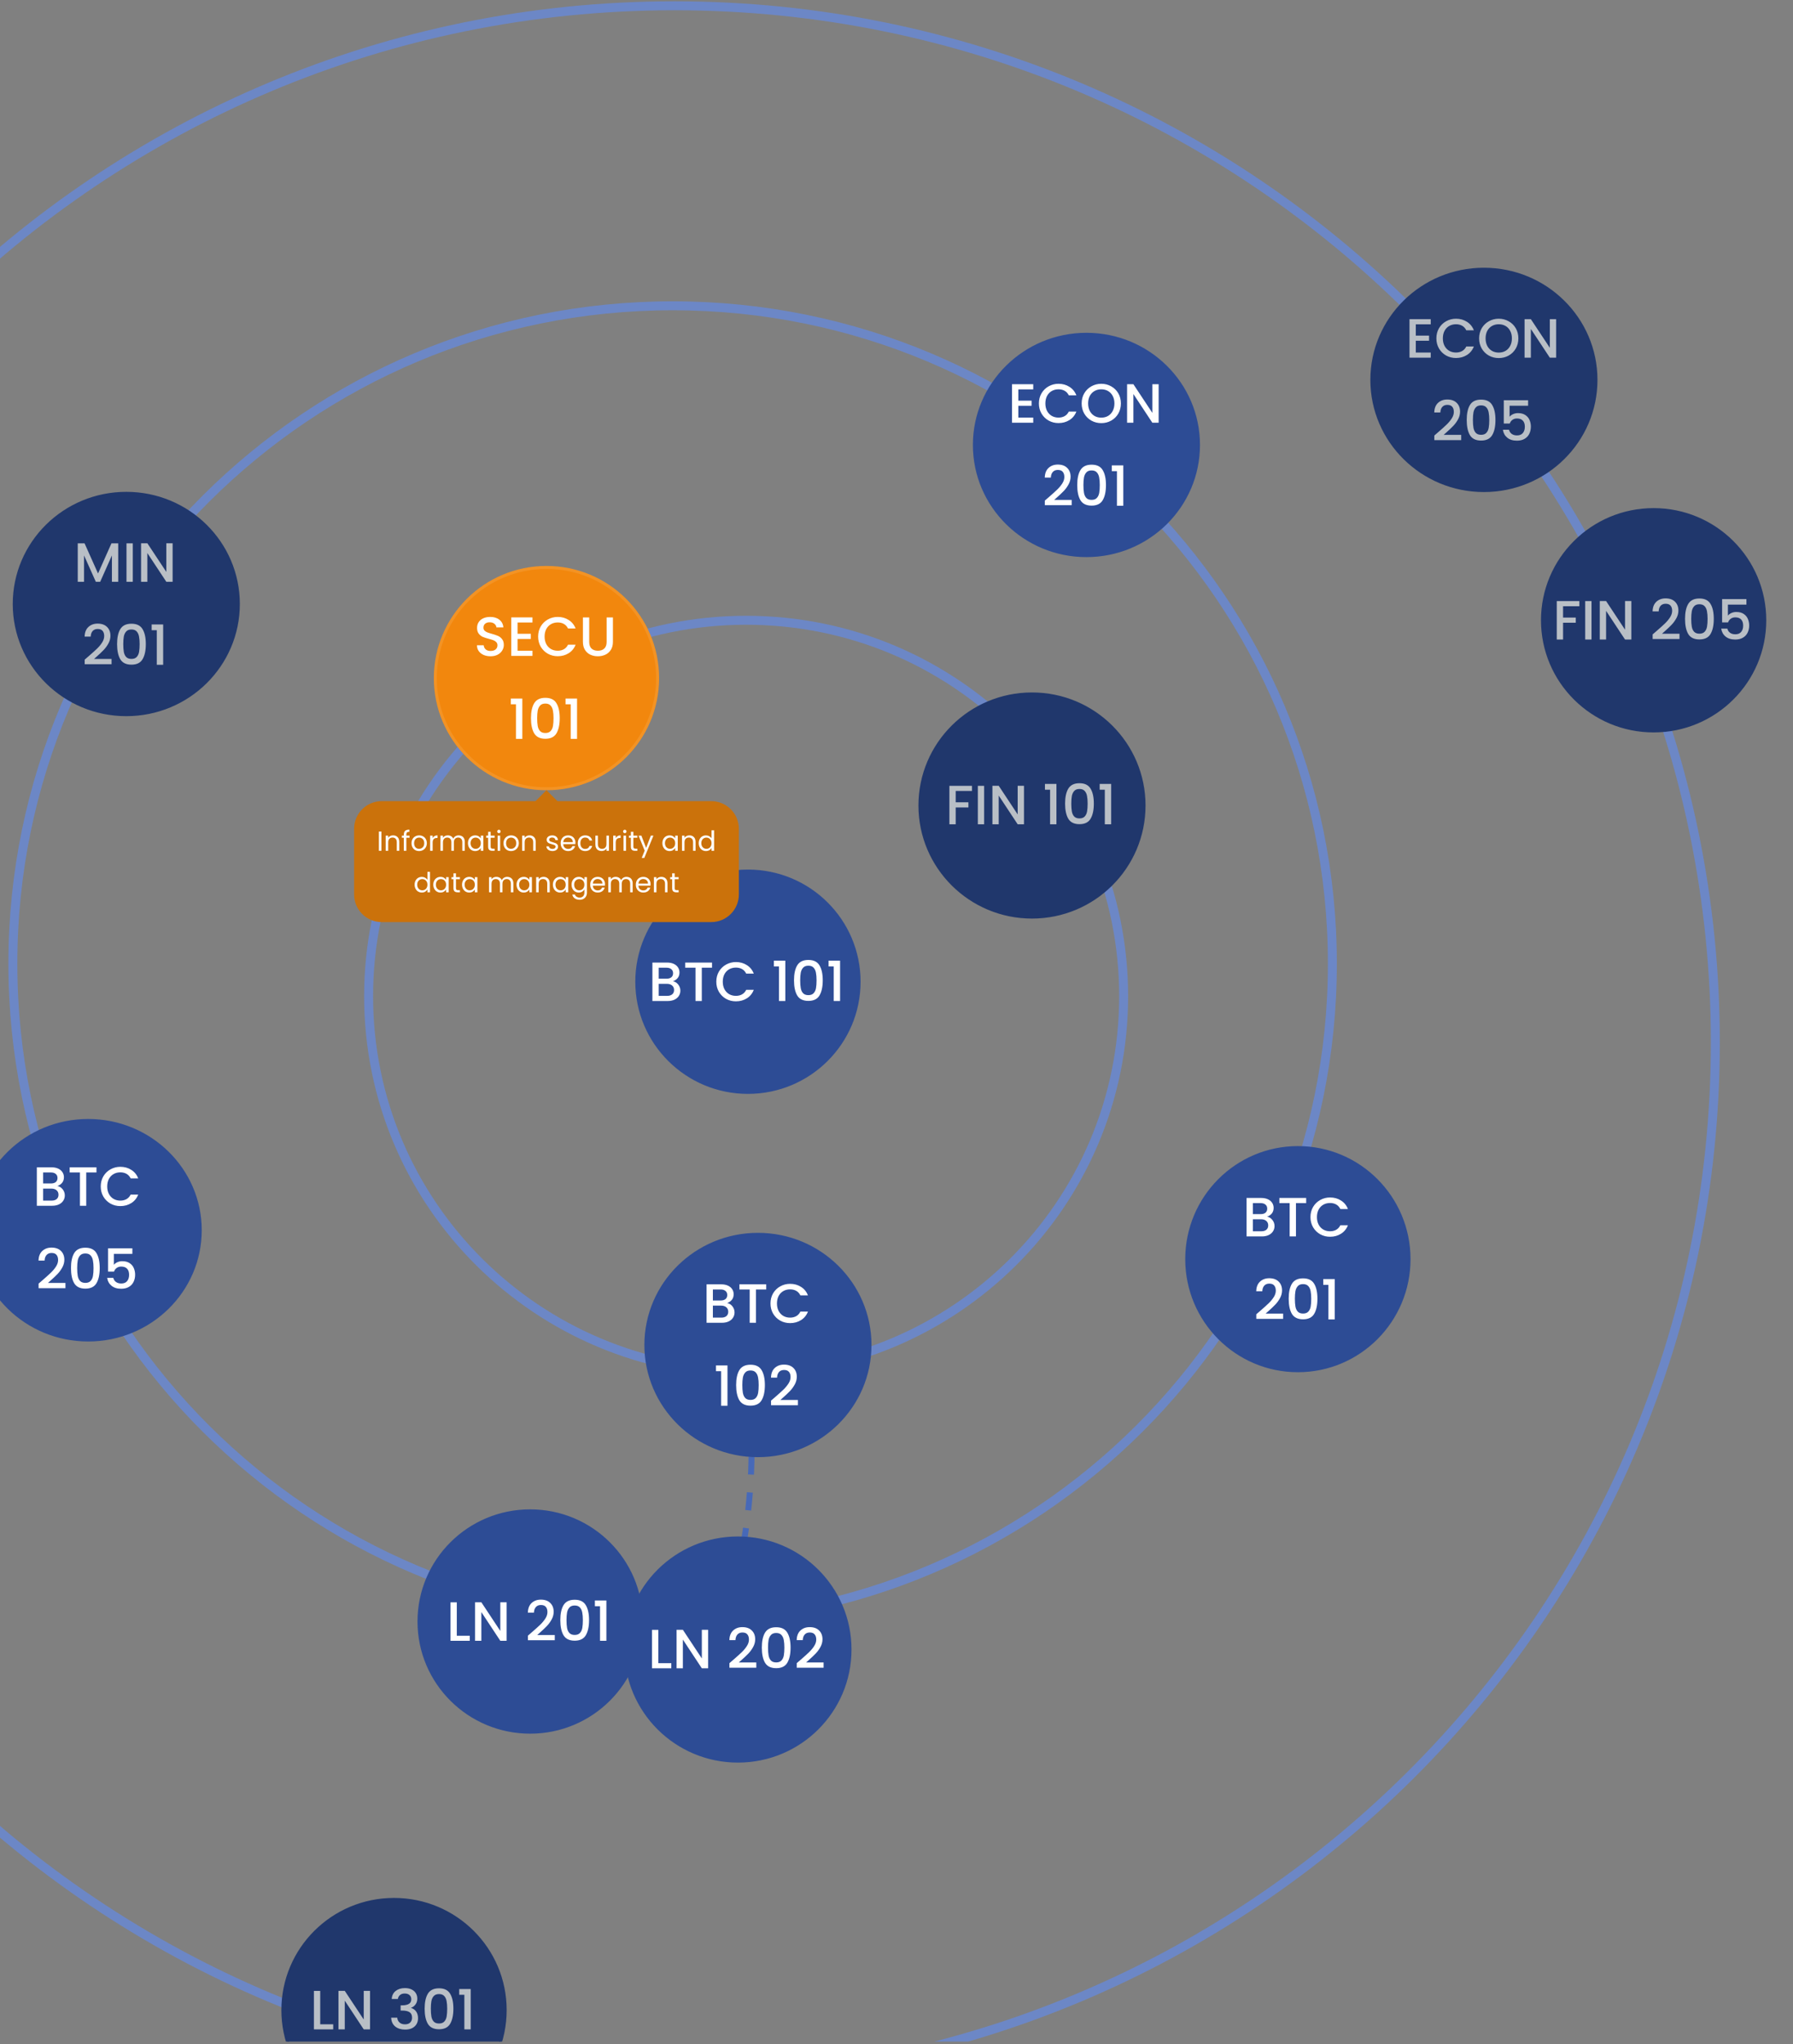 <svg width="601" height="685" viewBox="0 0 601 685" fill="none" xmlns="http://www.w3.org/2000/svg">
<rect x="0" y="0" width="601" height="685" fill="#808080" stroke="none"/>
<g clip-path="url(#clip0_1099_17492)">
<g style="mix-blend-mode:luminosity">
<path d="M251.542 476.114C252.29 483.927 252.44 505.28 247.055 528.195" stroke="#4769B8" stroke-width="2" stroke-dasharray="6 6"/>
<path d="M250.096 459.764C319.983 459.764 376.638 403.368 376.638 333.801C376.638 264.234 319.983 207.838 250.096 207.838C180.209 207.838 123.555 264.234 123.555 333.801C123.555 403.368 180.209 459.764 250.096 459.764Z" stroke="#6C87C6" stroke-width="3"/>
<path d="M225.457 543.336C347.591 543.336 446.601 444.643 446.601 322.9C446.601 201.158 347.591 102.465 225.457 102.465C103.322 102.465 4.312 201.158 4.312 322.9C4.312 444.643 103.322 543.336 225.457 543.336Z" stroke="#6C87C6" stroke-width="3"/>
<path d="M226.063 696.55C418.756 696.55 574.965 541.056 574.965 349.244C574.965 157.432 418.756 1.937 226.063 1.937C33.369 1.937 -122.84 157.432 -122.84 349.244C-122.84 541.056 33.369 696.55 226.063 696.55Z" stroke="#6C87C6" stroke-width="3"/>
<path d="M287.961 328.956C287.961 349.434 271.283 366.039 250.705 366.039C230.126 366.039 213.449 349.434 213.449 328.956C213.449 308.477 230.126 291.873 250.705 291.873C271.283 291.873 287.961 308.477 287.961 328.956Z" fill="#2D4C95" stroke="#2D4C95"/>
<path d="M225.571 328.797C226.263 328.92 226.849 329.286 227.331 329.891C227.813 330.496 228.053 331.182 228.053 331.949C228.053 332.604 227.88 333.197 227.535 333.729C227.201 334.248 226.713 334.662 226.071 334.971C225.429 335.267 224.682 335.416 223.83 335.416H218.68V322.531H223.589C224.466 322.531 225.219 322.679 225.849 322.976C226.479 323.272 226.954 323.674 227.275 324.181C227.597 324.675 227.757 325.231 227.757 325.849C227.757 326.591 227.56 327.209 227.164 327.703C226.769 328.197 226.238 328.562 225.571 328.797ZM220.792 327.944H223.404C224.095 327.944 224.633 327.789 225.015 327.481C225.411 327.159 225.608 326.702 225.608 326.109C225.608 325.528 225.411 325.077 225.015 324.755C224.633 324.422 224.095 324.255 223.404 324.255H220.792V327.944ZM223.644 333.691C224.36 333.691 224.923 333.518 225.33 333.172C225.738 332.827 225.941 332.345 225.941 331.726C225.941 331.096 225.726 330.595 225.293 330.225C224.861 329.854 224.286 329.668 223.57 329.668H220.792V333.691H223.644ZM238.666 322.531V324.255H235.239V335.416H233.127V324.255H229.682V322.531H238.666ZM240.101 328.945C240.101 327.685 240.391 326.554 240.972 325.553C241.565 324.551 242.361 323.773 243.361 323.217C244.374 322.648 245.479 322.364 246.677 322.364C248.048 322.364 249.264 322.704 250.327 323.383C251.401 324.051 252.179 325.003 252.661 326.239H250.123C249.79 325.559 249.327 325.052 248.734 324.718C248.141 324.385 247.455 324.218 246.677 324.218C245.825 324.218 245.066 324.41 244.399 324.792C243.732 325.175 243.207 325.726 242.824 326.442C242.454 327.159 242.268 327.993 242.268 328.945C242.268 329.897 242.454 330.732 242.824 331.448C243.207 332.165 243.732 332.721 244.399 333.117C245.066 333.5 245.825 333.691 246.677 333.691C247.455 333.691 248.141 333.525 248.734 333.191C249.327 332.857 249.79 332.35 250.123 331.671H252.661C252.179 332.906 251.401 333.858 250.327 334.526C249.264 335.193 248.048 335.527 246.677 335.527C245.467 335.527 244.362 335.249 243.361 334.693C242.361 334.124 241.565 333.339 240.972 332.338C240.391 331.337 240.101 330.206 240.101 328.945ZM259.389 323.828V321.9H263.242V335.416H261.112V323.828H259.389ZM266.143 328.482C266.143 326.343 266.502 324.675 267.218 323.476C267.947 322.265 269.194 321.659 270.96 321.659C272.726 321.659 273.968 322.265 274.684 323.476C275.412 324.675 275.776 326.343 275.776 328.482C275.776 330.644 275.412 332.338 274.684 333.562C273.968 334.773 272.726 335.379 270.96 335.379C269.194 335.379 267.947 334.773 267.218 333.562C266.502 332.338 266.143 330.644 266.143 328.482ZM273.702 328.482C273.702 327.481 273.634 326.634 273.498 325.942C273.375 325.249 273.115 324.688 272.72 324.255C272.324 323.81 271.738 323.587 270.96 323.587C270.182 323.587 269.596 323.81 269.2 324.255C268.805 324.688 268.54 325.249 268.404 325.942C268.28 326.634 268.218 327.481 268.218 328.482C268.218 329.52 268.28 330.391 268.404 331.096C268.527 331.8 268.786 332.369 269.182 332.802C269.589 333.234 270.182 333.45 270.96 333.45C271.738 333.45 272.324 333.234 272.72 332.802C273.127 332.369 273.393 331.8 273.516 331.096C273.64 330.391 273.702 329.52 273.702 328.482ZM277.733 323.828V321.9H281.586V335.416H279.456V323.828H277.733Z" fill="white"/>
<path d="M67.12 412.224C67.12 432.529 50.313 449.005 29.56 449.005C8.807 449.005 -8 432.529 -8 412.224C-8 391.92 8.807 375.444 29.56 375.444C50.313 375.444 67.12 391.92 67.12 412.224Z" fill="#2D4C95" stroke="#2D4C95"/>
<path d="M19.239 397.406C19.931 397.529 20.517 397.894 20.999 398.5C21.48 399.105 21.721 399.791 21.721 400.558C21.721 401.212 21.549 401.806 21.203 402.338C20.869 402.857 20.382 403.27 19.739 403.58C19.097 403.877 18.35 404.025 17.498 404.025H12.348V391.14H17.257C18.134 391.14 18.887 391.288 19.517 391.585C20.147 391.881 20.623 392.283 20.943 392.79C21.265 393.284 21.425 393.84 21.425 394.458C21.425 395.2 21.228 395.817 20.832 396.312C20.438 396.806 19.906 397.171 19.239 397.406ZM14.46 396.553H17.072C17.763 396.553 18.301 396.399 18.683 396.09C19.079 395.768 19.276 395.311 19.276 394.718C19.276 394.137 19.079 393.685 18.683 393.365C18.301 393.031 17.763 392.864 17.072 392.864H14.46V396.553ZM17.312 402.301C18.029 402.301 18.591 402.127 18.998 401.782C19.406 401.435 19.61 400.953 19.61 400.335C19.61 399.705 19.394 399.205 18.961 398.834C18.529 398.463 17.955 398.278 17.238 398.278H14.46V402.301H17.312ZM32.334 391.14V392.864H28.907V404.025H26.795V392.864H23.35V391.14H32.334ZM33.769 397.555C33.769 396.294 34.059 395.163 34.64 394.162C35.233 393.161 36.029 392.382 37.029 391.826C38.042 391.257 39.148 390.973 40.345 390.973C41.716 390.973 42.932 391.312 43.995 391.993C45.069 392.66 45.847 393.611 46.329 394.848H43.791C43.458 394.167 42.995 393.661 42.402 393.327C41.809 392.994 41.123 392.827 40.345 392.827C39.493 392.827 38.734 393.018 38.067 393.402C37.4 393.784 36.875 394.334 36.492 395.052C36.122 395.768 35.937 396.603 35.937 397.555C35.937 398.506 36.122 399.34 36.492 400.057C36.875 400.774 37.4 401.33 38.067 401.726C38.734 402.109 39.493 402.301 40.345 402.301C41.123 402.301 41.809 402.134 42.402 401.8C42.995 401.466 43.458 400.959 43.791 400.28H46.329C45.847 401.516 45.069 402.468 43.995 403.135C42.932 403.802 41.716 404.136 40.345 404.136C39.135 404.136 38.03 403.858 37.029 403.302C36.029 402.733 35.233 401.948 34.64 400.947C34.059 399.946 33.769 398.815 33.769 397.555ZM14.268 428.961C15.453 427.935 16.386 427.094 17.065 426.439C17.757 425.772 18.331 425.08 18.788 424.363C19.245 423.646 19.473 422.929 19.473 422.212C19.473 421.471 19.294 420.89 18.936 420.47C18.591 420.049 18.041 419.839 17.287 419.839C16.559 419.839 15.991 420.074 15.583 420.544C15.188 421.001 14.978 421.619 14.953 422.398H12.915C12.953 420.989 13.373 419.913 14.175 419.172C14.99 418.417 16.022 418.041 17.269 418.041C18.616 418.041 19.665 418.412 20.418 419.153C21.184 419.895 21.567 420.883 21.567 422.12C21.567 423.01 21.339 423.868 20.881 424.697C20.437 425.512 19.899 426.248 19.27 426.903C18.653 427.545 17.862 428.293 16.898 429.146L16.065 429.888H21.937V431.649H12.934V430.11L14.268 428.961ZM23.792 424.901C23.792 422.762 24.151 421.094 24.867 419.895C25.596 418.683 26.843 418.078 28.609 418.078C30.375 418.078 31.616 418.683 32.332 419.895C33.061 421.094 33.425 422.762 33.425 424.901C33.425 427.063 33.061 428.757 32.332 429.981C31.616 431.191 30.375 431.797 28.609 431.797C26.843 431.797 25.596 431.191 24.867 429.981C24.151 428.757 23.792 427.063 23.792 424.901ZM31.351 424.901C31.351 423.9 31.283 423.052 31.147 422.361C31.024 421.668 30.764 421.106 30.369 420.674C29.974 420.229 29.387 420.006 28.609 420.006C27.831 420.006 27.244 420.229 26.849 420.674C26.454 421.106 26.189 421.668 26.052 422.361C25.929 423.052 25.867 423.9 25.867 424.901C25.867 425.939 25.929 426.81 26.052 427.515C26.177 428.219 26.436 428.788 26.831 429.22C27.238 429.652 27.831 429.869 28.609 429.869C29.387 429.869 29.974 429.652 30.369 429.22C30.776 428.788 31.042 428.219 31.165 427.515C31.29 426.81 31.351 425.939 31.351 424.901ZM44.367 420.136H38.161V423.825C38.421 423.479 38.803 423.189 39.31 422.954C39.829 422.719 40.378 422.602 40.959 422.602C41.996 422.602 42.836 422.824 43.478 423.269C44.133 423.714 44.596 424.276 44.867 424.956C45.152 425.636 45.293 426.352 45.293 427.107C45.293 428.021 45.115 428.837 44.756 429.554C44.411 430.259 43.886 430.815 43.182 431.223C42.49 431.631 41.638 431.835 40.625 431.835C39.279 431.835 38.198 431.501 37.383 430.833C36.568 430.166 36.08 429.282 35.92 428.182H37.976C38.112 428.762 38.414 429.226 38.884 429.573C39.353 429.906 39.94 430.073 40.644 430.073C41.521 430.073 42.175 429.807 42.607 429.276C43.052 428.744 43.274 428.039 43.274 427.163C43.274 426.273 43.052 425.592 42.607 425.123C42.163 424.641 41.508 424.4 40.644 424.4C40.039 424.4 39.526 424.554 39.106 424.864C38.699 425.16 38.402 425.568 38.217 426.087H36.216V418.282H44.367V420.136Z" fill="white"/>
<path d="M214.957 543.334C214.957 563.813 198.28 580.418 177.702 580.418C157.123 580.418 140.445 563.813 140.445 543.334C140.445 522.856 157.123 506.251 177.702 506.251C198.28 506.251 214.957 522.856 214.957 543.334Z" fill="#2D4C95" stroke="#2D4C95"/>
<path d="M153.116 548.089H157.469V549.795H151.004V536.91H153.116V548.089ZM169.813 549.795H167.701L161.347 540.173V549.795H159.235V536.891H161.347L167.701 546.495V536.891H169.813V549.795ZM178.288 546.921C179.474 545.895 180.406 545.054 181.086 544.4C181.777 543.732 182.351 543.04 182.809 542.323C183.265 541.606 183.494 540.889 183.494 540.173C183.494 539.431 183.314 538.85 182.957 538.43C182.61 538.009 182.061 537.8 181.308 537.8C180.579 537.8 180.011 538.034 179.604 538.504C179.208 538.961 178.998 539.579 178.974 540.358H176.936C176.973 538.949 177.393 537.874 178.196 537.132C179.011 536.378 180.042 536.001 181.289 536.001C182.635 536.001 183.685 536.372 184.439 537.114C185.204 537.855 185.587 538.843 185.587 540.08C185.587 540.97 185.359 541.828 184.902 542.657C184.457 543.473 183.92 544.208 183.29 544.863C182.672 545.506 181.882 546.254 180.919 547.107L180.085 547.848H185.958V549.609H176.955V548.071L178.288 546.921ZM187.813 542.861C187.813 540.722 188.171 539.054 188.888 537.855C189.616 536.644 190.863 536.038 192.63 536.038C194.395 536.038 195.636 536.644 196.353 537.855C197.081 539.054 197.446 540.722 197.446 542.861C197.446 545.024 197.081 546.717 196.353 547.941C195.636 549.151 194.395 549.758 192.63 549.758C190.863 549.758 189.616 549.151 188.888 547.941C188.171 546.717 187.813 545.024 187.813 542.861ZM195.371 542.861C195.371 541.86 195.303 541.013 195.167 540.321C195.043 539.629 194.784 539.066 194.389 538.634C193.994 538.189 193.408 537.966 192.63 537.966C191.852 537.966 191.264 538.189 190.87 538.634C190.474 539.066 190.208 539.629 190.073 540.321C189.949 541.013 189.888 541.86 189.888 542.861C189.888 543.899 189.949 544.771 190.073 545.475C190.196 546.18 190.456 546.748 190.851 547.181C191.259 547.613 191.852 547.83 192.63 547.83C193.408 547.83 193.994 547.613 194.389 547.181C194.797 546.748 195.062 546.18 195.186 545.475C195.309 544.771 195.371 543.899 195.371 542.861ZM199.402 538.207V536.279H203.256V549.795H201.125V538.207H199.402Z" fill="white"/>
<path d="M284.918 552.721C284.918 573.367 268.103 590.108 247.357 590.108C226.611 590.108 209.797 573.367 209.797 552.721C209.797 532.076 226.611 515.336 247.357 515.336C268.103 515.336 284.918 532.076 284.918 552.721Z" fill="#2D4C95" stroke="#2D4C95"/>
<path d="M220.663 557.303H225.016V559.009H218.551V546.124H220.663V557.303ZM237.36 559.009H235.248L228.894 549.387V559.009H226.782V546.105H228.894L235.248 555.709V546.105H237.36V559.009ZM245.834 556.135C247.02 555.109 247.953 554.269 248.632 553.614C249.324 552.946 249.898 552.254 250.354 551.537C250.812 550.821 251.04 550.103 251.04 549.387C251.04 548.645 250.861 548.064 250.503 547.644C250.157 547.224 249.608 547.014 248.854 547.014C248.126 547.014 247.557 547.248 247.15 547.718C246.755 548.175 246.545 548.794 246.52 549.572H244.482C244.519 548.163 244.94 547.088 245.742 546.346C246.557 545.593 247.589 545.215 248.835 545.215C250.182 545.215 251.232 545.586 251.985 546.328C252.751 547.069 253.133 548.058 253.133 549.294C253.133 550.184 252.905 551.043 252.448 551.871C252.003 552.687 251.466 553.422 250.836 554.077C250.219 554.72 249.428 555.468 248.465 556.321L247.631 557.062H253.504V558.824H244.501V557.285L245.834 556.135ZM255.359 552.075C255.359 549.937 255.718 548.268 256.433 547.069C257.162 545.858 258.41 545.252 260.176 545.252C261.942 545.252 263.183 545.858 263.899 547.069C264.628 548.268 264.992 549.937 264.992 552.075C264.992 554.238 264.628 555.931 263.899 557.155C263.183 558.367 261.942 558.972 260.176 558.972C258.41 558.972 257.162 558.367 256.433 557.155C255.718 555.931 255.359 554.238 255.359 552.075ZM262.917 552.075C262.917 551.074 262.85 550.228 262.713 549.535C262.59 548.843 262.331 548.281 261.935 547.848C261.541 547.403 260.954 547.181 260.176 547.181C259.398 547.181 258.811 547.403 258.416 547.848C258.021 548.281 257.755 548.843 257.619 549.535C257.496 550.228 257.434 551.074 257.434 552.075C257.434 553.113 257.496 553.985 257.619 554.689C257.743 555.394 258.003 555.962 258.397 556.395C258.805 556.828 259.398 557.044 260.176 557.044C260.954 557.044 261.541 556.828 261.935 556.395C262.343 555.962 262.609 555.394 262.732 554.689C262.856 553.985 262.917 553.113 262.917 552.075ZM268.394 556.135C269.58 555.109 270.512 554.269 271.191 553.614C271.883 552.946 272.458 552.254 272.914 551.537C273.371 550.821 273.6 550.103 273.6 549.387C273.6 548.645 273.421 548.064 273.062 547.644C272.717 547.224 272.167 547.014 271.414 547.014C270.685 547.014 270.117 547.248 269.709 547.718C269.314 548.175 269.105 548.794 269.08 549.572H267.042C267.079 548.163 267.498 547.088 268.302 546.346C269.117 545.593 270.148 545.215 271.395 545.215C272.741 545.215 273.791 545.586 274.544 546.328C275.31 547.069 275.693 548.058 275.693 549.294C275.693 550.184 275.464 551.043 275.008 551.871C274.563 552.687 274.026 553.422 273.396 554.077C272.778 554.72 271.988 555.468 271.025 556.321L270.191 557.062H276.064V558.824H267.06V557.285L268.394 556.135Z" fill="white"/>
<path d="M291.613 450.679C291.613 471.154 274.802 487.763 254.053 487.763C233.303 487.763 216.492 471.154 216.492 450.679C216.492 430.205 233.303 413.596 254.053 413.596C274.802 413.596 291.613 430.205 291.613 450.679Z" fill="#2D4C95" stroke="#2D4C95"/>
<path d="M243.731 436.616C244.423 436.739 245.009 437.104 245.491 437.71C245.973 438.315 246.213 439.001 246.213 439.768C246.213 440.422 246.041 441.015 245.695 441.547C245.361 442.067 244.874 442.48 244.231 442.79C243.589 443.086 242.842 443.235 241.99 443.235H236.84V430.349H241.749C242.626 430.349 243.379 430.498 244.009 430.794C244.639 431.091 245.115 431.492 245.435 432C245.757 432.494 245.917 433.05 245.917 433.668C245.917 434.41 245.72 435.027 245.324 435.522C244.93 436.016 244.398 436.38 243.731 436.616ZM238.952 435.763H241.564C242.256 435.763 242.793 435.608 243.175 435.3C243.571 434.978 243.768 434.521 243.768 433.928C243.768 433.346 243.571 432.895 243.175 432.574C242.793 432.241 242.256 432.074 241.564 432.074H238.952V435.763ZM241.805 441.51C242.521 441.51 243.083 441.337 243.49 440.991C243.898 440.645 244.102 440.163 244.102 439.545C244.102 438.915 243.886 438.414 243.453 438.043C243.022 437.673 242.447 437.487 241.73 437.487H238.952V441.51H241.805ZM256.826 430.349V432.074H253.399V443.235H251.288V432.074H247.842V430.349H256.826ZM258.261 436.764C258.261 435.504 258.551 434.373 259.132 433.371C259.725 432.37 260.521 431.592 261.522 431.035C262.534 430.466 263.64 430.183 264.838 430.183C266.208 430.183 267.425 430.522 268.487 431.202C269.562 431.87 270.34 432.821 270.821 434.057H268.283C267.95 433.377 267.487 432.871 266.894 432.537C266.301 432.203 265.616 432.037 264.838 432.037C263.985 432.037 263.226 432.228 262.559 432.611C261.892 432.994 261.367 433.544 260.984 434.261C260.614 434.978 260.429 435.812 260.429 436.764C260.429 437.715 260.614 438.55 260.984 439.267C261.367 439.984 261.892 440.54 262.559 440.936C263.226 441.319 263.985 441.51 264.838 441.51C265.616 441.51 266.301 441.344 266.894 441.01C267.487 440.676 267.95 440.169 268.283 439.49H270.821C270.34 440.725 269.562 441.677 268.487 442.345C267.425 443.012 266.208 443.346 264.838 443.346C263.627 443.346 262.522 443.068 261.522 442.512C260.521 441.942 259.725 441.158 259.132 440.157C258.551 439.156 258.261 438.025 258.261 436.764ZM239.993 459.457V457.529H243.846V471.044H241.716V459.457H239.993ZM246.747 464.11C246.747 461.972 247.105 460.303 247.821 459.105C248.55 457.893 249.798 457.288 251.564 457.288C253.33 457.288 254.571 457.893 255.287 459.105C256.016 460.303 256.38 461.972 256.38 464.11C256.38 466.273 256.016 467.967 255.287 469.19C254.571 470.401 253.33 471.007 251.564 471.007C249.798 471.007 248.55 470.401 247.821 469.19C247.105 467.967 246.747 466.273 246.747 464.11ZM254.305 464.11C254.305 463.109 254.238 462.262 254.101 461.57C253.978 460.878 253.719 460.315 253.323 459.883C252.929 459.438 252.342 459.216 251.564 459.216C250.785 459.216 250.199 459.438 249.804 459.883C249.409 460.315 249.143 460.878 249.007 461.57C248.884 462.262 248.822 463.109 248.822 464.11C248.822 465.149 248.884 466.02 249.007 466.724C249.131 467.429 249.391 467.997 249.785 468.43C250.193 468.862 250.785 469.079 251.564 469.079C252.342 469.079 252.929 468.862 253.323 468.43C253.731 467.997 253.997 467.429 254.12 466.724C254.244 466.02 254.305 465.149 254.305 464.11ZM259.782 468.171C260.968 467.144 261.9 466.304 262.579 465.649C263.271 464.982 263.846 464.289 264.302 463.573C264.759 462.855 264.988 462.139 264.988 461.422C264.988 460.681 264.809 460.099 264.45 459.679C264.105 459.259 263.555 459.049 262.802 459.049C262.073 459.049 261.505 459.284 261.097 459.754C260.702 460.211 260.493 460.829 260.468 461.608H258.43C258.467 460.198 258.886 459.123 259.69 458.382C260.505 457.627 261.536 457.251 262.783 457.251C264.129 457.251 265.179 457.621 265.932 458.363C266.698 459.105 267.081 460.093 267.081 461.329C267.081 462.219 266.852 463.078 266.396 463.906C265.951 464.722 265.414 465.457 264.784 466.113C264.166 466.755 263.376 467.503 262.413 468.356L261.579 469.098H267.451V470.859H258.448V469.32L259.782 468.171Z" fill="white"/>
<path d="M472.297 421.914C472.297 442.563 455.617 459.3 435.042 459.3C414.467 459.3 397.785 442.563 397.785 421.914C397.785 401.265 414.467 384.529 435.042 384.529C455.617 384.529 472.297 401.265 472.297 421.914Z" fill="#2D4C95" stroke="#2D4C95"/>
<path d="M424.727 407.678C425.418 407.801 426.005 408.166 426.487 408.772C426.969 409.377 427.21 410.063 427.21 410.83C427.21 411.484 427.036 412.078 426.691 412.61C426.357 413.129 425.869 413.542 425.227 413.852C424.585 414.149 423.838 414.297 422.986 414.297H417.836V401.412H422.745C423.621 401.412 424.375 401.56 425.005 401.857C425.635 402.153 426.11 402.555 426.432 403.062C426.752 403.556 426.913 404.112 426.913 404.73C426.913 405.472 426.715 406.089 426.32 406.584C425.925 407.078 425.394 407.443 424.727 407.678ZM419.948 406.825H422.56C423.251 406.825 423.788 406.671 424.172 406.362C424.566 406.04 424.764 405.583 424.764 404.99C424.764 404.409 424.566 403.957 424.172 403.637C423.788 403.303 423.251 403.136 422.56 403.136H419.948V406.825ZM422.801 412.573C423.517 412.573 424.079 412.399 424.486 412.054C424.894 411.707 425.098 411.225 425.098 410.607C425.098 409.977 424.881 409.477 424.449 409.106C424.017 408.735 423.442 408.55 422.727 408.55H419.948V412.573H422.801ZM437.822 401.412V403.136H434.395V414.297H432.283V403.136H428.837V401.412H437.822ZM439.256 407.826C439.256 406.566 439.547 405.435 440.127 404.434C440.72 403.433 441.516 402.654 442.517 402.098C443.53 401.529 444.635 401.245 445.833 401.245C447.204 401.245 448.421 401.584 449.482 402.265C450.557 402.932 451.335 403.883 451.816 405.12H449.278C448.945 404.439 448.482 403.933 447.889 403.599C447.296 403.266 446.611 403.099 445.833 403.099C444.981 403.099 444.221 403.29 443.554 403.674C442.887 404.056 442.363 404.606 441.98 405.324C441.609 406.04 441.424 406.874 441.424 407.826C441.424 408.778 441.609 409.612 441.98 410.329C442.363 411.046 442.887 411.602 443.554 411.998C444.221 412.381 444.981 412.573 445.833 412.573C446.611 412.573 447.296 412.406 447.889 412.072C448.482 411.738 448.945 411.231 449.278 410.552H451.816C451.335 411.788 450.557 412.74 449.482 413.407C448.421 414.074 447.204 414.408 445.833 414.408C444.623 414.408 443.517 414.13 442.517 413.574C441.516 413.005 440.72 412.22 440.127 411.219C439.547 410.218 439.256 409.087 439.256 407.826ZM422.434 439.233C423.619 438.207 424.551 437.366 425.231 436.711C425.922 436.044 426.496 435.352 426.954 434.635C427.411 433.918 427.639 433.201 427.639 432.484C427.639 431.743 427.46 431.162 427.102 430.742C426.756 430.321 426.206 430.111 425.453 430.111C424.724 430.111 424.157 430.346 423.749 430.816C423.354 431.273 423.143 431.891 423.119 432.67H421.081C421.119 431.261 421.538 430.185 422.341 429.444C423.156 428.689 424.187 428.313 425.435 428.313C426.781 428.313 427.83 428.684 428.584 429.425C429.349 430.167 429.733 431.155 429.733 432.392C429.733 433.282 429.504 434.14 429.047 434.969C428.603 435.784 428.065 436.52 427.436 437.175C426.818 437.817 426.028 438.565 425.064 439.418L424.231 440.16H430.103V441.921H421.1V440.382L422.434 439.233ZM431.958 435.173C431.958 433.034 432.316 431.366 433.032 430.167C433.761 428.955 435.009 428.35 436.774 428.35C438.54 428.35 439.782 428.955 440.498 430.167C441.227 431.366 441.591 433.034 441.591 435.173C441.591 437.335 441.227 439.029 440.498 440.253C439.782 441.463 438.54 442.069 436.774 442.069C435.009 442.069 433.761 441.463 433.032 440.253C432.316 439.029 431.958 437.335 431.958 435.173ZM439.516 435.173C439.516 434.171 439.448 433.324 439.312 432.633C439.189 431.94 438.929 431.378 438.534 430.946C438.139 430.501 437.552 430.278 436.774 430.278C435.996 430.278 435.41 430.501 435.014 430.946C434.62 431.378 434.354 431.94 434.218 432.633C434.094 433.324 434.032 434.171 434.032 435.173C434.032 436.211 434.094 437.082 434.218 437.787C434.342 438.491 434.601 439.06 434.996 439.492C435.403 439.924 435.996 440.141 436.774 440.141C437.552 440.141 438.139 439.924 438.534 439.492C438.941 439.06 439.207 438.491 439.33 437.787C439.455 437.082 439.516 436.211 439.516 435.173ZM443.548 430.519V428.591H447.401V442.107H445.271V430.519H443.548Z" fill="white"/>
<path d="M401.725 149.096C401.725 169.57 384.916 186.179 364.166 186.179C343.416 186.179 326.605 169.57 326.605 149.096C326.605 128.621 343.416 112.012 364.166 112.012C384.916 112.012 401.725 128.621 401.725 149.096Z" fill="#2D4C95" stroke="#2D4C95"/>
<path d="M341.334 130.471V134.253H345.78V135.977H341.334V139.926H346.336V141.65H339.223V128.746H346.336V130.471H341.334ZM348.233 135.18C348.233 133.919 348.523 132.788 349.104 131.787C349.697 130.786 350.493 130.007 351.494 129.451C352.506 128.883 353.612 128.598 354.81 128.598C356.18 128.598 357.397 128.938 358.459 129.618C359.533 130.285 360.311 131.237 360.793 132.473H358.255C357.922 131.793 357.459 131.286 356.866 130.953C356.273 130.619 355.588 130.452 354.81 130.452C353.957 130.452 353.198 130.644 352.531 131.027C351.864 131.411 351.339 131.96 350.956 132.677C350.586 133.394 350.401 134.229 350.401 135.18C350.401 136.132 350.586 136.966 350.956 137.683C351.339 138.4 351.864 138.956 352.531 139.351C353.198 139.735 353.957 139.926 354.81 139.926C355.588 139.926 356.273 139.759 356.866 139.425C357.459 139.092 357.922 138.586 358.255 137.905H360.793C360.311 139.142 359.533 140.093 358.459 140.76C357.397 141.428 356.18 141.761 354.81 141.761C353.599 141.761 352.494 141.483 351.494 140.927C350.493 140.359 349.697 139.574 349.104 138.573C348.523 137.571 348.233 136.44 348.233 135.18ZM369.138 141.78C367.939 141.78 366.834 141.502 365.822 140.946C364.821 140.377 364.025 139.592 363.432 138.591C362.851 137.578 362.561 136.44 362.561 135.18C362.561 133.919 362.851 132.788 363.432 131.787C364.025 130.786 364.821 130.007 365.822 129.451C366.834 128.883 367.939 128.598 369.138 128.598C370.347 128.598 371.453 128.883 372.454 129.451C373.466 130.007 374.263 130.786 374.843 131.787C375.423 132.788 375.714 133.919 375.714 135.18C375.714 136.44 375.423 137.578 374.843 138.591C374.263 139.592 373.466 140.377 372.454 140.946C371.453 141.502 370.347 141.78 369.138 141.78ZM369.138 139.944C369.99 139.944 370.749 139.754 371.416 139.37C372.083 138.975 372.602 138.419 372.972 137.701C373.355 136.973 373.547 136.132 373.547 135.18C373.547 134.229 373.355 133.394 372.972 132.677C372.602 131.96 372.083 131.411 371.416 131.027C370.749 130.644 369.99 130.452 369.138 130.452C368.286 130.452 367.526 130.644 366.859 131.027C366.192 131.411 365.667 131.96 365.285 132.677C364.914 133.394 364.729 134.229 364.729 135.18C364.729 136.132 364.914 136.973 365.285 137.701C365.667 138.419 366.192 138.975 366.859 139.37C367.526 139.754 368.286 139.944 369.138 139.944ZM388.369 141.65H386.258L379.904 132.028V141.65H377.792V128.746H379.904L386.258 138.35V128.746H388.369V141.65ZM351.554 166.586C352.739 165.561 353.672 164.72 354.351 164.065C355.043 163.397 355.617 162.706 356.074 161.988C356.531 161.272 356.759 160.555 356.759 159.838C356.759 159.096 356.581 158.516 356.222 158.095C355.877 157.675 355.326 157.465 354.573 157.465C353.844 157.465 353.277 157.7 352.869 158.169C352.474 158.627 352.264 159.244 352.239 160.023H350.201C350.239 158.614 350.658 157.539 351.461 156.797C352.276 156.043 353.307 155.666 354.555 155.666C355.901 155.666 356.951 156.037 357.704 156.779C358.47 157.52 358.853 158.509 358.853 159.745C358.853 160.635 358.624 161.494 358.167 162.322C357.723 163.138 357.185 163.874 356.556 164.528C355.938 165.172 355.148 165.919 354.184 166.772L353.351 167.513H359.223V169.274H350.22V167.736L351.554 166.586ZM361.078 162.526C361.078 160.388 361.437 158.72 362.153 157.52C362.882 156.31 364.129 155.703 365.895 155.703C367.661 155.703 368.902 156.31 369.618 157.52C370.347 158.72 370.711 160.388 370.711 162.526C370.711 164.69 370.347 166.382 369.618 167.606C368.902 168.817 367.661 169.423 365.895 169.423C364.129 169.423 362.882 168.817 362.153 167.606C361.437 166.382 361.078 164.69 361.078 162.526ZM368.637 162.526C368.637 161.525 368.569 160.678 368.433 159.986C368.31 159.294 368.05 158.732 367.655 158.299C367.259 157.854 366.673 157.631 365.895 157.631C365.117 157.631 364.531 157.854 364.135 158.299C363.74 158.732 363.475 159.294 363.339 159.986C363.215 160.678 363.153 161.525 363.153 162.526C363.153 163.564 363.215 164.436 363.339 165.14C363.462 165.845 363.721 166.414 364.117 166.846C364.524 167.279 365.117 167.495 365.895 167.495C366.673 167.495 367.259 167.279 367.655 166.846C368.062 166.414 368.328 165.845 368.451 165.14C368.575 164.436 368.637 163.564 368.637 162.526ZM372.669 157.872V155.944H376.522V169.46H374.391V157.872H372.669Z" fill="white"/>
<path d="M383.475 269.911C383.475 290.556 366.662 307.296 345.915 307.296C325.169 307.296 308.355 290.556 308.355 269.911C308.355 249.266 325.169 232.525 345.915 232.525C366.662 232.525 383.475 249.266 383.475 269.911Z" fill="#20376C" stroke="#20376C"/>
<path d="M325.807 263.314V265.038H320.342V268.838H324.603V270.563H320.342V276.199H318.23V263.314H325.807ZM329.876 263.314V276.199H327.764V263.314H329.876ZM343.227 276.199H341.115L334.761 266.577V276.199H332.649V263.295H334.761L341.115 272.899V263.295H343.227V276.199ZM350.256 264.611V262.683H354.11V276.199H351.979V264.611H350.256ZM357.011 269.265C357.011 267.126 357.369 265.458 358.085 264.259C358.814 263.048 360.062 262.442 361.827 262.442C363.594 262.442 364.835 263.048 365.551 264.259C366.28 265.458 366.644 267.126 366.644 269.265C366.644 271.428 366.28 273.121 365.551 274.345C364.835 275.555 363.594 276.162 361.827 276.162C360.062 276.162 358.814 275.555 358.085 274.345C357.369 273.121 357.011 271.428 357.011 269.265ZM364.569 269.265C364.569 268.264 364.501 267.416 364.365 266.725C364.242 266.032 363.983 265.47 363.587 265.038C363.193 264.593 362.605 264.37 361.827 264.37C361.049 264.37 360.463 264.593 360.067 265.038C359.673 265.47 359.407 266.032 359.271 266.725C359.148 267.416 359.086 268.264 359.086 269.265C359.086 270.303 359.148 271.174 359.271 271.879C359.395 272.584 359.654 273.152 360.049 273.585C360.456 274.017 361.049 274.234 361.827 274.234C362.605 274.234 363.193 274.017 363.587 273.585C363.995 273.152 364.26 272.584 364.384 271.879C364.508 271.174 364.569 270.303 364.569 269.265ZM368.601 264.611V262.683H372.454V276.199H370.324V264.611H368.601Z" fill="#B9BFC6"/>
<path d="M169.329 673.537C169.329 694.015 152.651 710.62 132.072 710.62C111.494 710.62 94.816 694.015 94.816 673.537C94.816 653.058 111.494 636.453 132.072 636.453C152.651 636.453 169.329 653.058 169.329 673.537Z" fill="#20376C" stroke="#20376C"/>
<path d="M107.335 678.291H111.688V679.997H105.223V667.112H107.335V678.291ZM124.031 679.997H121.919L115.565 670.375V679.997H113.453V667.093H115.565L121.919 676.697V667.093H124.031V679.997ZM131.302 669.818C131.376 668.669 131.814 667.773 132.617 667.13C133.433 666.487 134.47 666.166 135.73 666.166C136.594 666.166 137.341 666.32 137.971 666.63C138.601 666.938 139.076 667.358 139.398 667.89C139.718 668.421 139.879 669.021 139.879 669.689C139.879 670.454 139.675 671.11 139.268 671.654C138.86 672.197 138.372 672.562 137.804 672.748V672.822C138.532 673.044 139.101 673.452 139.509 674.045C139.916 674.626 140.12 675.374 140.12 676.289C140.12 677.017 139.953 677.666 139.62 678.235C139.286 678.804 138.792 679.255 138.138 679.589C137.483 679.91 136.698 680.071 135.785 680.071C134.451 680.071 133.352 679.731 132.488 679.051C131.636 678.359 131.178 677.37 131.117 676.085H133.155C133.204 676.739 133.457 677.277 133.914 677.698C134.371 678.106 134.989 678.31 135.767 678.31C136.52 678.31 137.1 678.106 137.508 677.698C137.916 677.277 138.119 676.739 138.119 676.085C138.119 675.219 137.841 674.607 137.286 674.249C136.742 673.879 135.902 673.693 134.766 673.693H134.285V671.95H134.785C135.785 671.937 136.545 671.771 137.063 671.45C137.594 671.128 137.86 670.621 137.86 669.93C137.86 669.336 137.668 668.866 137.286 668.521C136.902 668.162 136.359 667.983 135.656 667.983C134.964 667.983 134.426 668.162 134.044 668.521C133.66 668.866 133.433 669.299 133.358 669.818H131.302ZM142.338 673.063C142.338 670.924 142.696 669.256 143.413 668.057C144.141 666.846 145.389 666.24 147.155 666.24C148.92 666.24 150.162 666.846 150.878 668.057C151.606 669.256 151.971 670.924 151.971 673.063C151.971 675.225 151.606 676.919 150.878 678.143C150.162 679.353 148.92 679.96 147.155 679.96C145.389 679.96 144.141 679.353 143.413 678.143C142.696 676.919 142.338 675.225 142.338 673.063ZM149.897 673.063C149.897 672.062 149.828 671.214 149.693 670.523C149.569 669.83 149.309 669.268 148.915 668.836C148.519 668.391 147.933 668.168 147.155 668.168C146.377 668.168 145.79 668.391 145.395 668.836C145 669.268 144.734 669.83 144.598 670.523C144.474 671.214 144.413 672.062 144.413 673.063C144.413 674.101 144.474 674.972 144.598 675.677C144.722 676.381 144.981 676.95 145.377 677.383C145.784 677.815 146.377 678.031 147.155 678.031C147.933 678.031 148.519 677.815 148.915 677.383C149.322 676.95 149.587 676.381 149.711 675.677C149.835 674.972 149.897 674.101 149.897 673.063ZM153.928 668.409V666.481H157.781V679.997H155.65V668.409H153.928Z" fill="#B9BFC6"/>
<path d="M79.893 202.387C79.893 222.862 63.084 239.471 42.334 239.471C21.584 239.471 4.773 222.862 4.773 202.387C4.773 181.913 21.584 165.304 42.334 165.304C63.084 165.304 79.893 181.913 79.893 202.387Z" fill="#20376C" stroke="#20376C"/>
<path d="M39.623 182.058V194.943H37.511V186.118L33.584 194.943H32.12L28.174 186.118V194.943H26.062V182.058H28.341L32.861 192.162L37.363 182.058H39.623ZM44.511 182.058V194.943H42.399V182.058H44.511ZM57.861 194.943H55.749L49.395 185.321V194.943H47.283V182.039H49.395L55.749 191.643V182.039H57.861V194.943ZM29.719 219.879C30.905 218.853 31.838 218.012 32.517 217.357C33.209 216.69 33.783 215.997 34.239 215.281C34.696 214.563 34.925 213.847 34.925 213.13C34.925 212.389 34.746 211.807 34.388 211.388C34.042 210.967 33.492 210.757 32.739 210.757C32.01 210.757 31.442 210.992 31.035 211.462C30.639 211.919 30.43 212.537 30.405 213.316H28.367C28.404 211.907 28.824 210.831 29.627 210.09C30.442 209.335 31.473 208.959 32.72 208.959C34.066 208.959 35.117 209.33 35.87 210.071C36.636 210.813 37.018 211.801 37.018 213.038C37.018 213.927 36.789 214.786 36.333 215.615C35.888 216.43 35.351 217.165 34.721 217.821C34.103 218.463 33.313 219.211 32.35 220.064L31.516 220.806H37.389V222.567H28.386V221.028L29.719 219.879ZM39.244 215.819C39.244 213.68 39.602 212.011 40.318 210.813C41.047 209.601 42.294 208.996 44.06 208.996C45.827 208.996 47.068 209.601 47.784 210.813C48.513 212.011 48.877 213.68 48.877 215.819C48.877 217.981 48.513 219.675 47.784 220.898C47.068 222.109 45.827 222.715 44.06 222.715C42.294 222.715 41.047 222.109 40.318 220.898C39.602 219.675 39.244 217.981 39.244 215.819ZM46.802 215.819C46.802 214.817 46.734 213.97 46.598 213.279C46.475 212.586 46.216 212.023 45.82 211.591C45.425 211.146 44.839 210.924 44.06 210.924C43.282 210.924 42.696 211.146 42.301 211.591C41.905 212.023 41.64 212.586 41.504 213.279C41.381 213.97 41.319 214.817 41.319 215.819C41.319 216.857 41.381 217.728 41.504 218.433C41.627 219.137 41.886 219.705 42.282 220.138C42.69 220.57 43.282 220.787 44.06 220.787C44.839 220.787 45.425 220.57 45.82 220.138C46.228 219.705 46.494 219.137 46.617 218.433C46.74 217.728 46.802 216.857 46.802 215.819ZM50.834 211.165V209.237H54.687V222.752H52.557V211.165H50.834Z" fill="#B9BFC6"/>
<path d="M534.957 127.295C534.957 147.769 518.146 164.377 497.396 164.377C476.646 164.377 459.836 147.769 459.836 127.295C459.836 106.82 476.646 90.211 497.396 90.211C518.146 90.211 534.957 106.82 534.957 127.295Z" fill="#20376C" stroke="#20376C"/>
<path d="M474.565 108.67V112.452H479.011V114.176H474.565V118.125H479.567V119.849H472.453V106.946H479.567V108.67H474.565ZM481.465 113.379C481.465 112.118 481.755 110.987 482.335 109.986C482.928 108.985 483.725 108.206 484.725 107.65C485.737 107.082 486.842 106.797 488.041 106.797C489.412 106.797 490.628 107.137 491.69 107.817C492.765 108.484 493.543 109.436 494.025 110.672H491.487C491.153 109.993 490.69 109.486 490.097 109.152C489.504 108.818 488.819 108.651 488.041 108.651C487.189 108.651 486.429 108.843 485.762 109.226C485.096 109.609 484.57 110.159 484.188 110.876C483.817 111.593 483.632 112.427 483.632 113.379C483.632 114.331 483.817 115.165 484.188 115.882C484.57 116.598 485.096 117.154 485.762 117.55C486.429 117.933 487.189 118.125 488.041 118.125C488.819 118.125 489.504 117.958 490.097 117.624C490.69 117.291 491.153 116.784 491.487 116.104H494.025C493.543 117.34 492.765 118.292 491.69 118.959C490.628 119.627 489.412 119.96 488.041 119.96C486.83 119.96 485.725 119.682 484.725 119.126C483.725 118.558 482.928 117.773 482.335 116.772C481.755 115.77 481.465 114.64 481.465 113.379ZM502.368 119.979C501.171 119.979 500.066 119.701 499.052 119.145C498.052 118.576 497.255 117.791 496.662 116.79C496.083 115.777 495.792 114.64 495.792 113.379C495.792 112.118 496.083 110.987 496.662 109.986C497.255 108.985 498.052 108.206 499.052 107.65C500.066 107.082 501.171 106.797 502.368 106.797C503.579 106.797 504.684 107.082 505.684 107.65C506.698 108.206 507.494 108.985 508.074 109.986C508.655 110.987 508.945 112.118 508.945 113.379C508.945 114.64 508.655 115.777 508.074 116.79C507.494 117.791 506.698 118.576 505.684 119.145C504.684 119.701 503.579 119.979 502.368 119.979ZM502.368 118.144C503.22 118.144 503.98 117.952 504.647 117.569C505.314 117.173 505.832 116.617 506.203 115.9C506.586 115.171 506.777 114.331 506.777 113.379C506.777 112.427 506.586 111.593 506.203 110.876C505.832 110.159 505.314 109.609 504.647 109.226C503.98 108.843 503.22 108.651 502.368 108.651C501.516 108.651 500.757 108.843 500.09 109.226C499.423 109.609 498.898 110.159 498.515 110.876C498.144 111.593 497.959 112.427 497.959 113.379C497.959 114.331 498.144 115.171 498.515 115.9C498.898 116.617 499.423 117.173 500.09 117.569C500.757 117.952 501.516 118.144 502.368 118.144ZM521.601 119.849H519.489L513.135 110.227V119.849H511.023V106.946H513.135L519.489 116.549V106.946H521.601V119.849ZM482.107 144.785C483.293 143.759 484.226 142.919 484.905 142.264C485.597 141.596 486.171 140.904 486.628 140.187C487.085 139.471 487.313 138.753 487.313 138.037C487.313 137.295 487.134 136.714 486.776 136.294C486.43 135.874 485.881 135.664 485.127 135.664C484.399 135.664 483.83 135.898 483.423 136.368C483.028 136.825 482.818 137.443 482.793 138.222H480.755C480.792 136.813 481.213 135.738 482.015 134.996C482.83 134.243 483.862 133.865 485.108 133.865C486.455 133.865 487.505 134.236 488.258 134.978C489.024 135.719 489.406 136.708 489.406 137.944C489.406 138.834 489.178 139.693 488.721 140.521C488.276 141.337 487.739 142.072 487.109 142.727C486.492 143.37 485.701 144.118 484.738 144.971L483.904 145.712H489.777V147.473H480.774V145.935L482.107 144.785ZM491.632 140.725C491.632 138.586 491.99 136.918 492.706 135.719C493.435 134.508 494.683 133.902 496.449 133.902C498.215 133.902 499.456 134.508 500.172 135.719C500.901 136.918 501.265 138.586 501.265 140.725C501.265 142.888 500.901 144.581 500.172 145.805C499.456 147.016 498.215 147.622 496.449 147.622C494.683 147.622 493.435 147.016 492.706 145.805C491.99 144.581 491.632 142.888 491.632 140.725ZM499.19 140.725C499.19 139.724 499.123 138.878 498.986 138.185C498.863 137.493 498.604 136.931 498.208 136.498C497.814 136.053 497.227 135.831 496.449 135.831C495.671 135.831 495.084 136.053 494.689 136.498C494.294 136.931 494.028 137.493 493.892 138.185C493.769 138.878 493.707 139.724 493.707 140.725C493.707 141.763 493.769 142.635 493.892 143.339C494.016 144.044 494.276 144.612 494.67 145.045C495.078 145.478 495.671 145.694 496.449 145.694C497.227 145.694 497.814 145.478 498.208 145.045C498.616 144.612 498.882 144.044 499.005 143.339C499.129 142.635 499.19 141.763 499.19 140.725ZM512.207 135.96H506.001V139.65C506.26 139.304 506.643 139.013 507.15 138.778C507.668 138.544 508.218 138.426 508.798 138.426C509.836 138.426 510.675 138.649 511.318 139.094C511.972 139.538 512.435 140.101 512.707 140.781C512.99 141.46 513.133 142.178 513.133 142.931C513.133 143.846 512.953 144.662 512.596 145.378C512.249 146.083 511.725 146.639 511.021 147.047C510.329 147.455 509.477 147.659 508.465 147.659C507.118 147.659 506.038 147.325 505.223 146.658C504.408 145.99 503.92 145.107 503.759 144.007H505.816C505.951 144.588 506.254 145.051 506.723 145.397C507.192 145.731 507.779 145.898 508.483 145.898C509.36 145.898 510.014 145.632 510.447 145.1C510.892 144.569 511.114 143.865 511.114 142.987C511.114 142.097 510.892 141.417 510.447 140.947C510.002 140.465 509.348 140.224 508.483 140.224C507.878 140.224 507.365 140.379 506.946 140.688C506.538 140.985 506.242 141.392 506.057 141.912H504.056V134.106H512.207V135.96Z" fill="#B9BFC6"/>
<path d="M591.54 207.838C591.54 228.316 574.861 244.921 554.283 244.921C533.704 244.921 517.027 228.316 517.027 207.838C517.027 187.36 533.704 170.755 554.283 170.755C574.861 170.755 591.54 187.36 591.54 207.838Z" fill="#20376C" stroke="#20376C"/>
<path d="M529.393 201.412V203.136H523.928V206.937H528.189V208.661H523.928V214.297H521.816V201.412H529.393ZM533.462 201.412V214.297H531.35V201.412H533.462ZM546.813 214.297H544.701L538.347 204.675V214.297H536.235V201.394H538.347L544.701 210.997V201.394H546.813V214.297ZM555.287 211.424C556.473 210.398 557.406 209.558 558.085 208.902C558.777 208.235 559.351 207.543 559.808 206.826C560.265 206.109 560.493 205.393 560.493 204.675C560.493 203.934 560.314 203.353 559.956 202.932C559.61 202.512 559.061 202.302 558.307 202.302C557.579 202.302 557.01 202.537 556.603 203.007C556.208 203.464 555.998 204.082 555.973 204.861H553.935C553.972 203.451 554.393 202.376 555.195 201.635C556.01 200.881 557.042 200.504 558.288 200.504C559.635 200.504 560.685 200.874 561.438 201.616C562.204 202.358 562.586 203.347 562.586 204.582C562.586 205.472 562.358 206.332 561.901 207.159C561.456 207.975 560.919 208.711 560.289 209.366C559.672 210.009 558.881 210.756 557.918 211.609L557.084 212.351H562.957V214.112H553.954V212.573L555.287 211.424ZM564.812 207.363C564.812 205.226 565.171 203.557 565.886 202.358C566.615 201.147 567.862 200.541 569.629 200.541C571.395 200.541 572.636 201.147 573.352 202.358C574.081 203.557 574.445 205.226 574.445 207.363C574.445 209.527 574.081 211.22 573.352 212.443C572.636 213.655 571.395 214.26 569.629 214.26C567.862 214.26 566.615 213.655 565.886 212.443C565.171 211.22 564.812 209.527 564.812 207.363ZM572.37 207.363C572.37 206.362 572.303 205.516 572.166 204.823C572.043 204.132 571.784 203.569 571.388 203.136C570.993 202.691 570.407 202.469 569.629 202.469C568.85 202.469 568.264 202.691 567.869 203.136C567.473 203.569 567.208 204.132 567.072 204.823C566.949 205.516 566.887 206.362 566.887 207.363C566.887 208.402 566.949 209.273 567.072 209.977C567.195 210.682 567.455 211.251 567.85 211.683C568.258 212.116 568.85 212.332 569.629 212.332C570.407 212.332 570.993 212.116 571.388 211.683C571.796 211.251 572.062 210.682 572.185 209.977C572.308 209.273 572.37 208.402 572.37 207.363ZM585.387 202.599H579.181V206.288C579.44 205.942 579.823 205.652 580.329 205.417C580.848 205.182 581.397 205.064 581.978 205.064C583.016 205.064 583.855 205.287 584.498 205.732C585.152 206.177 585.615 206.74 585.887 207.419C586.17 208.099 586.313 208.816 586.313 209.57C586.313 210.485 586.133 211.3 585.776 212.017C585.429 212.721 584.905 213.278 584.201 213.685C583.509 214.093 582.657 214.297 581.645 214.297C580.298 214.297 579.218 213.964 578.403 213.296C577.588 212.629 577.1 211.745 576.939 210.645H578.996C579.131 211.226 579.434 211.69 579.903 212.035C580.372 212.369 580.959 212.536 581.663 212.536C582.54 212.536 583.194 212.271 583.627 211.739C584.072 211.208 584.294 210.503 584.294 209.625C584.294 208.735 584.072 208.056 583.627 207.586C583.182 207.104 582.527 206.863 581.663 206.863C581.058 206.863 580.545 207.018 580.126 207.326C579.718 207.623 579.422 208.031 579.236 208.55H577.236V200.745H585.387V202.599Z" fill="#B9BFC6"/>
<path d="M220.43 227.217C220.43 247.695 203.753 264.3 183.175 264.3C162.596 264.3 145.918 247.695 145.918 227.217C145.918 206.739 162.596 190.134 183.175 190.134C203.753 190.134 220.43 206.739 220.43 227.217Z" fill="#F2870D" stroke="#F39324"/>
<path d="M164.428 219.901C163.563 219.901 162.785 219.753 162.094 219.456C161.402 219.147 160.858 218.714 160.464 218.158C160.068 217.602 159.871 216.953 159.871 216.211H162.131C162.18 216.768 162.396 217.226 162.78 217.583C163.174 217.942 163.724 218.121 164.428 218.121C165.156 218.121 165.725 217.949 166.133 217.602C166.54 217.244 166.744 216.786 166.744 216.23C166.744 215.798 166.614 215.446 166.355 215.173C166.108 214.902 165.793 214.691 165.41 214.543C165.04 214.395 164.521 214.234 163.854 214.061C163.014 213.838 162.328 213.616 161.798 213.393C161.279 213.159 160.834 212.8 160.464 212.318C160.093 211.836 159.908 211.194 159.908 210.39C159.908 209.648 160.093 209 160.464 208.443C160.834 207.887 161.353 207.461 162.02 207.164C162.687 206.867 163.458 206.719 164.336 206.719C165.582 206.719 166.601 207.034 167.392 207.665C168.194 208.283 168.639 209.136 168.726 210.223H166.392C166.355 209.754 166.133 209.352 165.725 209.018C165.317 208.684 164.78 208.517 164.113 208.517C163.508 208.517 163.014 208.672 162.631 208.981C162.248 209.291 162.057 209.736 162.057 210.316C162.057 210.712 162.174 211.039 162.409 211.298C162.655 211.546 162.965 211.743 163.335 211.892C163.706 212.04 164.212 212.201 164.854 212.374C165.706 212.609 166.397 212.844 166.929 213.078C167.472 213.314 167.929 213.678 168.3 214.172C168.683 214.654 168.874 215.303 168.874 216.119C168.874 216.774 168.695 217.392 168.337 217.973C167.991 218.554 167.478 219.024 166.799 219.382C166.133 219.728 165.342 219.901 164.428 219.901ZM173.478 208.592V212.374H177.924V214.098H173.478V218.047H178.479V219.771H171.366V206.867H178.479V208.592H173.478ZM180.376 213.301C180.376 212.04 180.666 210.909 181.247 209.908C181.84 208.907 182.636 208.128 183.637 207.572C184.649 207.004 185.755 206.719 186.953 206.719C188.324 206.719 189.54 207.059 190.602 207.739C191.677 208.406 192.455 209.358 192.936 210.594H190.398C190.065 209.914 189.602 209.407 189.009 209.074C188.416 208.74 187.731 208.573 186.953 208.573C186.101 208.573 185.341 208.765 184.674 209.148C184.007 209.532 183.482 210.081 183.1 210.798C182.729 211.515 182.544 212.35 182.544 213.301C182.544 214.253 182.729 215.087 183.1 215.804C183.482 216.521 184.007 217.077 184.674 217.472C185.341 217.856 186.101 218.047 186.953 218.047C187.731 218.047 188.416 217.88 189.009 217.546C189.602 217.213 190.065 216.706 190.398 216.026H192.936C192.455 217.263 191.677 218.214 190.602 218.881C189.54 219.549 188.324 219.882 186.953 219.882C185.742 219.882 184.637 219.604 183.637 219.048C182.636 218.48 181.84 217.695 181.247 216.694C180.666 215.692 180.376 214.561 180.376 213.301ZM197.502 206.886V215.099C197.502 216.076 197.755 216.811 198.261 217.305C198.78 217.8 199.496 218.047 200.41 218.047C201.337 218.047 202.053 217.8 202.559 217.305C203.078 216.811 203.337 216.076 203.337 215.099V206.886H205.449V215.062C205.449 216.113 205.22 217.003 204.764 217.732C204.307 218.461 203.696 219.005 202.93 219.363C202.164 219.722 201.318 219.901 200.392 219.901C199.466 219.901 198.62 219.722 197.854 219.363C197.101 219.005 196.502 218.461 196.057 217.732C195.612 217.003 195.39 216.113 195.39 215.062V206.886H197.502ZM171.226 235.993V234.065H175.079V247.581H172.949V235.993H171.226ZM177.98 240.647C177.98 238.509 178.339 236.841 179.055 235.641C179.784 234.43 181.031 233.824 182.797 233.824C184.563 233.824 185.804 234.43 186.52 235.641C187.249 236.841 187.613 238.509 187.613 240.647C187.613 242.81 187.249 244.503 186.52 245.727C185.804 246.938 184.563 247.544 182.797 247.544C181.031 247.544 179.784 246.938 179.055 245.727C178.339 244.503 177.98 242.81 177.98 240.647ZM185.538 240.647C185.538 239.646 185.471 238.799 185.335 238.107C185.211 237.415 184.952 236.853 184.557 236.42C184.162 235.975 183.575 235.752 182.797 235.752C182.019 235.752 181.432 235.975 181.037 236.42C180.642 236.853 180.376 237.415 180.24 238.107C180.117 238.799 180.055 239.646 180.055 240.647C180.055 241.685 180.117 242.556 180.24 243.261C180.364 243.965 180.624 244.535 181.018 244.967C181.426 245.4 182.019 245.616 182.797 245.616C183.575 245.616 184.162 245.4 184.557 244.967C184.964 244.535 185.23 243.965 185.353 243.261C185.477 242.556 185.538 241.685 185.538 240.647ZM189.57 235.993V234.065H193.424V247.581H191.293V235.993H189.57Z" fill="white"/>
<path d="M238.401 268.447H127.95C122.834 268.447 118.688 272.598 118.688 277.717V299.701C118.688 304.821 122.834 308.971 127.95 308.971H238.401C243.516 308.971 247.663 304.821 247.663 299.701V277.717C247.663 272.598 243.516 268.447 238.401 268.447Z" fill="#CB720B"/>
<path d="M127.843 278.624V285.085H127V278.624H127.843ZM131.753 279.912C132.369 279.912 132.87 280.101 133.253 280.478C133.636 280.849 133.827 281.386 133.827 282.091V285.085H132.994V282.211C132.994 281.705 132.867 281.319 132.614 281.052C132.36 280.781 132.015 280.645 131.577 280.645C131.132 280.645 130.776 280.784 130.511 281.062C130.252 281.34 130.122 281.745 130.122 282.276V285.085H129.28V280.005H130.122V280.728C130.289 280.468 130.514 280.268 130.799 280.125C131.088 279.984 131.406 279.912 131.753 279.912ZM137.269 280.7H136.204V285.085H135.361V280.7H134.704V280.005H135.361V279.643C135.361 279.075 135.507 278.661 135.797 278.401C136.093 278.136 136.565 278.003 137.214 278.003V278.707C136.843 278.707 136.581 278.781 136.426 278.93C136.278 279.072 136.204 279.31 136.204 279.643V280.005H137.269V280.7ZM140.466 285.168C139.991 285.168 139.558 285.061 139.169 284.844C138.787 284.628 138.484 284.322 138.261 283.926C138.046 283.525 137.937 283.061 137.937 282.536C137.937 282.017 138.048 281.56 138.271 281.164C138.499 280.762 138.808 280.456 139.197 280.246C139.586 280.03 140.021 279.922 140.503 279.922C140.985 279.922 141.42 280.03 141.809 280.246C142.198 280.456 142.504 280.76 142.726 281.154C142.955 281.55 143.069 282.011 143.069 282.536C143.069 283.061 142.951 283.525 142.717 283.926C142.488 284.322 142.177 284.628 141.781 284.844C141.386 285.061 140.947 285.168 140.466 285.168ZM140.466 284.427C140.769 284.427 141.052 284.356 141.318 284.214C141.584 284.072 141.797 283.858 141.957 283.574C142.124 283.29 142.207 282.944 142.207 282.536C142.207 282.128 142.127 281.782 141.966 281.497C141.806 281.214 141.596 281.003 141.337 280.867C141.077 280.725 140.797 280.654 140.494 280.654C140.185 280.654 139.901 280.725 139.641 280.867C139.389 281.003 139.185 281.214 139.03 281.497C138.875 281.782 138.799 282.128 138.799 282.536C138.799 282.95 138.873 283.3 139.021 283.583C139.176 283.868 139.379 284.081 139.632 284.223C139.885 284.359 140.163 284.427 140.466 284.427ZM145.02 280.83C145.168 280.54 145.378 280.315 145.65 280.153C145.928 279.993 146.264 279.912 146.66 279.912V280.784H146.437C145.493 280.784 145.02 281.297 145.02 282.322V285.085H144.177V280.005H145.02V280.83ZM153.736 279.912C154.132 279.912 154.484 279.996 154.792 280.163C155.101 280.324 155.345 280.568 155.524 280.895C155.703 281.223 155.793 281.622 155.793 282.091V285.085H154.959V282.211C154.959 281.705 154.832 281.319 154.579 281.052C154.332 280.781 153.996 280.645 153.57 280.645C153.131 280.645 152.782 280.787 152.523 281.071C152.263 281.349 152.134 281.754 152.134 282.285V285.085H151.3V282.211C151.3 281.705 151.173 281.319 150.92 281.052C150.673 280.781 150.337 280.645 149.911 280.645C149.473 280.645 149.123 280.787 148.864 281.071C148.605 281.349 148.475 281.754 148.475 282.285V285.085H147.632V280.005H148.475V280.737C148.642 280.472 148.864 280.268 149.142 280.125C149.426 279.984 149.738 279.912 150.078 279.912C150.504 279.912 150.881 280.009 151.208 280.2C151.535 280.392 151.779 280.672 151.939 281.043C152.081 280.685 152.316 280.407 152.643 280.209C152.97 280.011 153.335 279.912 153.736 279.912ZM156.86 282.526C156.86 282.007 156.965 281.553 157.175 281.164C157.386 280.769 157.673 280.463 158.037 280.246C158.407 280.03 158.818 279.922 159.269 279.922C159.713 279.922 160.1 280.018 160.427 280.209C160.753 280.401 160.998 280.642 161.158 280.932V280.005H162.01V285.085H161.158V284.139C160.992 284.436 160.741 284.684 160.408 284.881C160.081 285.073 159.698 285.168 159.259 285.168C158.808 285.168 158.401 285.057 158.037 284.835C157.673 284.612 157.386 284.301 157.175 283.898C156.965 283.497 156.86 283.04 156.86 282.526ZM161.158 282.536C161.158 282.153 161.081 281.819 160.927 281.535C160.772 281.251 160.563 281.034 160.297 280.886C160.038 280.732 159.75 280.654 159.435 280.654C159.121 280.654 158.833 280.728 158.574 280.876C158.315 281.025 158.108 281.242 157.953 281.525C157.799 281.81 157.722 282.144 157.722 282.526C157.722 282.916 157.799 283.256 157.953 283.546C158.108 283.831 158.315 284.05 158.574 284.204C158.833 284.353 159.121 284.427 159.435 284.427C159.75 284.427 160.038 284.353 160.297 284.204C160.563 284.05 160.772 283.831 160.927 283.546C161.081 283.256 161.158 282.919 161.158 282.536ZM164.463 280.7V283.694C164.463 283.942 164.515 284.118 164.621 284.223C164.725 284.322 164.908 284.371 165.167 284.371H165.788V285.085H165.028C164.559 285.085 164.207 284.977 163.972 284.76C163.737 284.544 163.62 284.189 163.62 283.694V280.7H162.963V280.005H163.62V278.726H164.463V280.005H165.788V280.7H164.463ZM167.244 279.18C167.083 279.18 166.947 279.124 166.836 279.013C166.725 278.902 166.669 278.767 166.669 278.605C166.669 278.445 166.725 278.309 166.836 278.197C166.947 278.086 167.083 278.03 167.244 278.03C167.398 278.03 167.528 278.086 167.633 278.197C167.744 278.309 167.799 278.445 167.799 278.605C167.799 278.767 167.744 278.902 167.633 279.013C167.528 279.124 167.398 279.18 167.244 279.18ZM167.651 280.005V285.085H166.808V280.005H167.651ZM171.302 285.168C170.826 285.168 170.394 285.061 170.005 284.844C169.622 284.628 169.319 284.322 169.097 283.926C168.881 283.525 168.773 283.061 168.773 282.536C168.773 282.017 168.884 281.56 169.106 281.164C169.335 280.762 169.644 280.456 170.033 280.246C170.422 280.03 170.857 279.922 171.339 279.922C171.82 279.922 172.256 280.03 172.645 280.246C173.034 280.456 173.339 280.76 173.562 281.154C173.79 281.55 173.904 282.011 173.904 282.536C173.904 283.061 173.788 283.525 173.552 283.926C173.325 284.322 173.012 284.628 172.617 284.844C172.222 285.061 171.783 285.168 171.302 285.168ZM171.302 284.427C171.605 284.427 171.889 284.356 172.154 284.214C172.42 284.072 172.633 283.858 172.793 283.574C172.96 283.29 173.043 282.944 173.043 282.536C173.043 282.128 172.963 281.782 172.802 281.497C172.642 281.214 172.432 281.003 172.172 280.867C171.913 280.725 171.632 280.654 171.329 280.654C171.021 280.654 170.737 280.725 170.477 280.867C170.224 281.003 170.021 281.214 169.866 281.497C169.712 281.782 169.634 282.128 169.634 282.536C169.634 282.95 169.708 283.3 169.857 283.583C170.011 283.868 170.215 284.081 170.468 284.223C170.722 284.359 171 284.427 171.302 284.427ZM177.486 279.912C178.103 279.912 178.603 280.101 178.987 280.478C179.369 280.849 179.561 281.386 179.561 282.091V285.085H178.727V282.211C178.727 281.705 178.6 281.319 178.348 281.052C178.094 280.781 177.748 280.645 177.31 280.645C176.866 280.645 176.51 280.784 176.245 281.062C175.986 281.34 175.856 281.745 175.856 282.276V285.085H175.013V280.005H175.856V280.728C176.023 280.468 176.248 280.268 176.532 280.125C176.822 279.984 177.14 279.912 177.486 279.912ZM185.204 285.168C184.815 285.168 184.465 285.103 184.157 284.974C183.849 284.838 183.604 284.653 183.425 284.417C183.247 284.176 183.147 283.902 183.129 283.592H184C184.025 283.846 184.141 284.053 184.352 284.214C184.567 284.375 184.849 284.455 185.194 284.455C185.516 284.455 185.769 284.384 185.954 284.241C186.139 284.099 186.232 283.921 186.232 283.704C186.232 283.481 186.133 283.318 185.935 283.212C185.738 283.101 185.432 282.994 185.018 282.888C184.641 282.79 184.333 282.69 184.092 282.591C183.858 282.487 183.654 282.335 183.481 282.137C183.314 281.933 183.231 281.668 183.231 281.34C183.231 281.08 183.308 280.843 183.462 280.626C183.617 280.41 183.836 280.24 184.12 280.116C184.404 279.986 184.729 279.922 185.093 279.922C185.655 279.922 186.109 280.064 186.454 280.348C186.8 280.633 186.985 281.022 187.01 281.516H186.167C186.148 281.251 186.04 281.038 185.843 280.876C185.651 280.716 185.392 280.635 185.065 280.635C184.762 280.635 184.521 280.7 184.342 280.83C184.164 280.96 184.074 281.13 184.074 281.34C184.074 281.507 184.126 281.646 184.231 281.757C184.342 281.863 184.478 281.949 184.639 282.017C184.805 282.079 185.034 282.15 185.324 282.23C185.688 282.329 185.985 282.428 186.213 282.526C186.442 282.619 186.637 282.762 186.797 282.953C186.964 283.145 187.05 283.395 187.056 283.704C187.056 283.982 186.979 284.232 186.825 284.455C186.67 284.677 186.451 284.853 186.167 284.983C185.889 285.107 185.568 285.168 185.204 285.168ZM192.878 282.35C192.878 282.512 192.868 282.681 192.85 282.86H188.793C188.823 283.361 188.993 283.754 189.302 284.037C189.617 284.315 189.997 284.455 190.442 284.455C190.806 284.455 191.109 284.371 191.349 284.204C191.596 284.032 191.769 283.803 191.868 283.518H192.776C192.64 284.007 192.368 284.405 191.961 284.714C191.553 285.017 191.046 285.168 190.442 285.168C189.96 285.168 189.527 285.061 189.145 284.844C188.768 284.628 188.472 284.322 188.256 283.926C188.039 283.525 187.932 283.061 187.932 282.536C187.932 282.011 188.036 281.55 188.246 281.154C188.456 280.76 188.749 280.456 189.126 280.246C189.509 280.03 189.947 279.922 190.442 279.922C190.923 279.922 191.349 280.027 191.72 280.237C192.09 280.447 192.374 280.737 192.572 281.108C192.776 281.473 192.878 281.887 192.878 282.35ZM192.007 282.174C192.007 281.853 191.936 281.578 191.794 281.349C191.651 281.115 191.457 280.938 191.21 280.821C190.97 280.697 190.701 280.635 190.405 280.635C189.979 280.635 189.614 280.772 189.312 281.043C189.015 281.316 188.845 281.692 188.802 282.174H192.007ZM193.675 282.536C193.675 282.011 193.78 281.553 193.99 281.164C194.2 280.769 194.49 280.463 194.861 280.246C195.238 280.03 195.667 279.922 196.148 279.922C196.772 279.922 197.285 280.074 197.686 280.376C198.093 280.679 198.362 281.099 198.492 281.636H197.584C197.498 281.328 197.327 281.084 197.075 280.904C196.827 280.725 196.519 280.635 196.148 280.635C195.667 280.635 195.278 280.802 194.981 281.136C194.685 281.464 194.537 281.93 194.537 282.536C194.537 283.147 194.685 283.62 194.981 283.954C195.278 284.288 195.667 284.455 196.148 284.455C196.519 284.455 196.827 284.368 197.075 284.195C197.322 284.023 197.491 283.775 197.584 283.453H198.492C198.356 283.972 198.084 284.39 197.677 284.705C197.269 285.014 196.76 285.168 196.148 285.168C195.667 285.168 195.238 285.061 194.861 284.844C194.49 284.628 194.2 284.322 193.99 283.926C193.78 283.531 193.675 283.068 193.675 282.536ZM204.118 280.005V285.085H203.275V284.334C203.115 284.594 202.889 284.798 202.599 284.946C202.314 285.089 201.999 285.159 201.654 285.159C201.258 285.159 200.904 285.079 200.589 284.918C200.274 284.751 200.024 284.505 199.838 284.176C199.66 283.849 199.57 283.451 199.57 282.981V280.005H200.403V282.869C200.403 283.37 200.53 283.757 200.783 284.028C201.036 284.294 201.383 284.427 201.821 284.427C202.272 284.427 202.626 284.288 202.886 284.01C203.145 283.731 203.275 283.327 203.275 282.795V280.005H204.118ZM206.384 280.83C206.532 280.54 206.742 280.315 207.014 280.153C207.292 279.993 207.628 279.912 208.024 279.912V280.784H207.801C206.857 280.784 206.384 281.297 206.384 282.322V285.085H205.541V280.005H206.384V280.83ZM209.432 279.18C209.271 279.18 209.135 279.124 209.024 279.013C208.913 278.902 208.857 278.767 208.857 278.605C208.857 278.445 208.913 278.309 209.024 278.197C209.135 278.086 209.271 278.03 209.432 278.03C209.586 278.03 209.716 278.086 209.821 278.197C209.932 278.309 209.987 278.445 209.987 278.605C209.987 278.767 209.932 278.902 209.821 279.013C209.716 279.124 209.586 279.18 209.432 279.18ZM209.839 280.005V285.085H208.996V280.005H209.839ZM212.304 280.7V283.694C212.304 283.942 212.357 284.118 212.461 284.223C212.566 284.322 212.749 284.371 213.008 284.371H213.628V285.085H212.869C212.399 285.085 212.047 284.977 211.813 284.76C211.579 284.544 211.461 284.189 211.461 283.694V280.7H210.803V280.005H211.461V278.726H212.304V280.005H213.628V280.7H212.304ZM219.022 280.005L215.965 287.477H215.095L216.095 285.029L214.048 280.005H214.984L216.577 284.121L218.151 280.005H219.022ZM222.023 282.526C222.023 282.007 222.129 281.553 222.338 281.164C222.548 280.769 222.835 280.463 223.199 280.246C223.57 280.03 223.981 279.922 224.431 279.922C224.876 279.922 225.262 280.018 225.589 280.209C225.917 280.401 226.161 280.642 226.321 280.932V280.005H227.173V285.085H226.321V284.139C226.154 284.436 225.904 284.684 225.571 284.881C225.244 285.073 224.861 285.168 224.422 285.168C223.972 285.168 223.564 285.057 223.199 284.835C222.835 284.612 222.548 284.301 222.338 283.898C222.129 283.497 222.023 283.04 222.023 282.526ZM226.321 282.536C226.321 282.153 226.244 281.819 226.089 281.535C225.936 281.251 225.725 281.034 225.459 280.886C225.2 280.732 224.913 280.654 224.598 280.654C224.283 280.654 223.996 280.728 223.737 280.876C223.477 281.025 223.271 281.242 223.116 281.525C222.962 281.81 222.884 282.144 222.884 282.526C222.884 282.916 222.962 283.256 223.116 283.546C223.271 283.831 223.477 284.05 223.737 284.204C223.996 284.353 224.283 284.427 224.598 284.427C224.913 284.427 225.2 284.353 225.459 284.204C225.725 284.05 225.936 283.831 226.089 283.546C226.244 283.256 226.321 282.919 226.321 282.536ZM231.071 279.912C231.689 279.912 232.189 280.101 232.571 280.478C232.955 280.849 233.145 281.386 233.145 282.091V285.085H232.312V282.211C232.312 281.705 232.186 281.319 231.932 281.052C231.679 280.781 231.334 280.645 230.895 280.645C230.45 280.645 230.095 280.784 229.83 281.062C229.57 281.34 229.44 281.745 229.44 282.276V285.085H228.598V280.005H229.44V280.728C229.607 280.468 229.833 280.268 230.117 280.125C230.408 279.984 230.725 279.912 231.071 279.912ZM234.208 282.526C234.208 282.007 234.313 281.553 234.523 281.164C234.732 280.769 235.019 280.463 235.384 280.246C235.755 280.03 236.168 279.922 236.625 279.922C237.02 279.922 237.388 280.014 237.728 280.2C238.067 280.379 238.326 280.617 238.506 280.913V278.225H239.358V285.085H238.506V284.13C238.339 284.433 238.092 284.684 237.765 284.881C237.437 285.073 237.054 285.168 236.616 285.168C236.165 285.168 235.755 285.057 235.384 284.835C235.019 284.612 234.732 284.301 234.523 283.898C234.313 283.497 234.208 283.04 234.208 282.526ZM238.506 282.536C238.506 282.153 238.428 281.819 238.274 281.535C238.119 281.251 237.909 281.034 237.644 280.886C237.385 280.732 237.098 280.654 236.783 280.654C236.468 280.654 236.181 280.728 235.921 280.876C235.662 281.025 235.455 281.242 235.301 281.525C235.146 281.81 235.069 282.144 235.069 282.526C235.069 282.916 235.146 283.256 235.301 283.546C235.455 283.831 235.662 284.05 235.921 284.204C236.181 284.353 236.468 284.427 236.783 284.427C237.098 284.427 237.385 284.353 237.644 284.204C237.909 284.05 238.119 283.831 238.274 283.546C238.428 283.256 238.506 282.919 238.506 282.536ZM138.977 296.431C138.977 295.912 139.083 295.458 139.292 295.069C139.503 294.674 139.79 294.368 140.154 294.151C140.524 293.935 140.938 293.826 141.395 293.826C141.79 293.826 142.158 293.919 142.497 294.104C142.837 294.284 143.096 294.522 143.275 294.818V292.13H144.127V298.99H143.275V298.035C143.108 298.338 142.862 298.588 142.534 298.786C142.207 298.978 141.825 299.073 141.386 299.073C140.935 299.073 140.524 298.962 140.154 298.739C139.79 298.517 139.503 298.205 139.292 297.803C139.083 297.402 138.977 296.945 138.977 296.431ZM143.275 296.44C143.275 296.058 143.198 295.724 143.044 295.439C142.89 295.156 142.68 294.939 142.414 294.79C142.154 294.637 141.867 294.559 141.552 294.559C141.237 294.559 140.95 294.633 140.691 294.781C140.432 294.929 140.225 295.146 140.07 295.43C139.917 295.715 139.839 296.048 139.839 296.431C139.839 296.821 139.917 297.161 140.07 297.451C140.225 297.735 140.432 297.955 140.691 298.109C140.95 298.257 141.237 298.332 141.552 298.332C141.867 298.332 142.154 298.257 142.414 298.109C142.68 297.955 142.89 297.735 143.044 297.451C143.198 297.161 143.275 296.824 143.275 296.44ZM145.237 296.431C145.237 295.912 145.342 295.458 145.552 295.069C145.762 294.674 146.049 294.368 146.413 294.151C146.784 293.935 147.194 293.826 147.645 293.826C148.09 293.826 148.476 293.923 148.803 294.114C149.13 294.306 149.375 294.547 149.535 294.837V293.91H150.387V298.99H149.535V298.044C149.368 298.341 149.118 298.588 148.784 298.786C148.458 298.978 148.074 299.073 147.636 299.073C147.185 299.073 146.777 298.962 146.413 298.739C146.049 298.517 145.762 298.205 145.552 297.803C145.342 297.402 145.237 296.945 145.237 296.431ZM149.535 296.44C149.535 296.058 149.458 295.724 149.303 295.439C149.149 295.156 148.939 294.939 148.673 294.79C148.414 294.637 148.127 294.559 147.812 294.559C147.497 294.559 147.21 294.633 146.951 294.781C146.691 294.929 146.485 295.146 146.33 295.43C146.175 295.715 146.098 296.048 146.098 296.431C146.098 296.821 146.175 297.161 146.33 297.451C146.485 297.735 146.691 297.955 146.951 298.109C147.21 298.257 147.497 298.332 147.812 298.332C148.127 298.332 148.414 298.257 148.673 298.109C148.939 297.955 149.149 297.735 149.303 297.451C149.458 297.161 149.535 296.824 149.535 296.44ZM152.84 294.605V297.599C152.84 297.847 152.891 298.023 152.997 298.128C153.102 298.227 153.284 298.276 153.544 298.276H154.164V298.99H153.405C152.935 298.99 152.583 298.882 152.349 298.665C152.113 298.449 151.997 298.094 151.997 297.599V294.605H151.339V293.91H151.997V292.631H152.84V293.91H154.164V294.605H152.84ZM154.87 296.431C154.87 295.912 154.976 295.458 155.185 295.069C155.395 294.674 155.682 294.368 156.046 294.151C156.417 293.935 156.828 293.826 157.278 293.826C157.723 293.826 158.109 293.923 158.436 294.114C158.764 294.306 159.007 294.547 159.168 294.837V293.91H160.02V298.99H159.168V298.044C159.001 298.341 158.751 298.588 158.417 298.786C158.091 298.978 157.708 299.073 157.269 299.073C156.819 299.073 156.411 298.962 156.046 298.739C155.682 298.517 155.395 298.205 155.185 297.803C154.976 297.402 154.87 296.945 154.87 296.431ZM159.168 296.44C159.168 296.058 159.091 295.724 158.936 295.439C158.782 295.156 158.572 294.939 158.306 294.79C158.047 294.637 157.76 294.559 157.445 294.559C157.13 294.559 156.843 294.633 156.584 294.781C156.324 294.929 156.118 295.146 155.963 295.43C155.809 295.715 155.731 296.048 155.731 296.431C155.731 296.821 155.809 297.161 155.963 297.451C156.118 297.735 156.324 297.955 156.584 298.109C156.843 298.257 157.13 298.332 157.445 298.332C157.76 298.332 158.047 298.257 158.306 298.109C158.572 297.955 158.782 297.735 158.936 297.451C159.091 297.161 159.168 296.824 159.168 296.44ZM170.018 293.817C170.413 293.817 170.765 293.901 171.074 294.067C171.383 294.229 171.627 294.472 171.806 294.8C171.985 295.128 172.074 295.526 172.074 295.996V298.99H171.24V296.116C171.24 295.61 171.115 295.223 170.861 294.957C170.614 294.686 170.277 294.549 169.851 294.549C169.413 294.549 169.064 294.692 168.804 294.976C168.545 295.254 168.415 295.659 168.415 296.19V298.99H167.582V296.116C167.582 295.61 167.456 295.223 167.202 294.957C166.956 294.686 166.619 294.549 166.192 294.549C165.754 294.549 165.405 294.692 165.146 294.976C164.886 295.254 164.757 295.659 164.757 296.19V298.99H163.914V293.91H164.757V294.642C164.923 294.377 165.146 294.173 165.424 294.03C165.708 293.888 166.02 293.817 166.359 293.817C166.785 293.817 167.162 293.914 167.489 294.104C167.817 294.296 168.061 294.577 168.221 294.948C168.364 294.59 168.598 294.312 168.925 294.114C169.253 293.916 169.617 293.817 170.018 293.817ZM173.142 296.431C173.142 295.912 173.247 295.458 173.457 295.069C173.667 294.674 173.954 294.368 174.318 294.151C174.689 293.935 175.099 293.826 175.55 293.826C175.995 293.826 176.381 293.923 176.708 294.114C177.035 294.306 177.28 294.547 177.44 294.837V293.91H178.292V298.99H177.44V298.044C177.273 298.341 177.023 298.588 176.69 298.786C176.363 298.978 175.979 299.073 175.541 299.073C175.09 299.073 174.682 298.962 174.318 298.739C173.954 298.517 173.667 298.205 173.457 297.803C173.247 297.402 173.142 296.945 173.142 296.431ZM177.44 296.44C177.44 296.058 177.363 295.724 177.208 295.439C177.054 295.156 176.844 294.939 176.578 294.79C176.319 294.637 176.032 294.559 175.717 294.559C175.402 294.559 175.115 294.633 174.856 294.781C174.596 294.929 174.39 295.146 174.235 295.43C174.08 295.715 174.003 296.048 174.003 296.431C174.003 296.821 174.08 297.161 174.235 297.451C174.39 297.735 174.596 297.955 174.856 298.109C175.115 298.257 175.402 298.332 175.717 298.332C176.032 298.332 176.319 298.257 176.578 298.109C176.844 297.955 177.054 297.735 177.208 297.451C177.363 297.161 177.44 296.824 177.44 296.44ZM182.19 293.817C182.807 293.817 183.307 294.006 183.69 294.383C184.073 294.753 184.264 295.291 184.264 295.996V298.99H183.431V296.116C183.431 295.61 183.304 295.223 183.051 294.957C182.797 294.686 182.452 294.549 182.014 294.549C181.569 294.549 181.213 294.688 180.949 294.967C180.689 295.245 180.559 295.65 180.559 296.181V298.99H179.717V293.91H180.559V294.633C180.726 294.373 180.951 294.173 181.236 294.03C181.526 293.888 181.843 293.817 182.19 293.817ZM185.326 296.431C185.326 295.912 185.432 295.458 185.641 295.069C185.851 294.674 186.138 294.368 186.502 294.151C186.873 293.935 187.284 293.826 187.734 293.826C188.179 293.826 188.565 293.923 188.892 294.114C189.22 294.306 189.464 294.547 189.624 294.837V293.91H190.476V298.99H189.624V298.044C189.457 298.341 189.207 298.588 188.874 298.786C188.547 298.978 188.164 299.073 187.725 299.073C187.275 299.073 186.867 298.962 186.502 298.739C186.138 298.517 185.851 298.205 185.641 297.803C185.432 297.402 185.326 296.945 185.326 296.431ZM189.624 296.44C189.624 296.058 189.547 295.724 189.392 295.439C189.238 295.156 189.028 294.939 188.762 294.79C188.503 294.637 188.216 294.559 187.901 294.559C187.586 294.559 187.299 294.633 187.04 294.781C186.78 294.929 186.574 295.146 186.419 295.43C186.265 295.715 186.187 296.048 186.187 296.431C186.187 296.821 186.265 297.161 186.419 297.451C186.574 297.735 186.78 297.955 187.04 298.109C187.299 298.257 187.586 298.332 187.901 298.332C188.216 298.332 188.503 298.257 188.762 298.109C189.028 297.955 189.238 297.735 189.392 297.451C189.547 297.161 189.624 296.824 189.624 296.44ZM193.994 293.826C194.432 293.826 194.815 293.923 195.142 294.114C195.476 294.306 195.723 294.547 195.883 294.837V293.91H196.736V299.101C196.736 299.564 196.636 299.976 196.439 300.334C196.242 300.699 195.957 300.983 195.587 301.187C195.223 301.391 194.797 301.493 194.309 301.493C193.642 301.493 193.086 301.335 192.641 301.02C192.197 300.705 191.935 300.275 191.854 299.731H192.688C192.78 300.041 192.972 300.288 193.262 300.473C193.552 300.665 193.901 300.76 194.309 300.76C194.772 300.76 195.149 300.616 195.439 300.325C195.735 300.034 195.883 299.627 195.883 299.101V298.035C195.717 298.332 195.469 298.579 195.142 298.776C194.815 298.975 194.432 299.073 193.994 299.073C193.543 299.073 193.132 298.962 192.762 298.739C192.398 298.517 192.111 298.205 191.901 297.803C191.69 297.402 191.586 296.945 191.586 296.431C191.586 295.912 191.69 295.458 191.901 295.069C192.111 294.674 192.398 294.368 192.762 294.151C193.132 293.935 193.543 293.826 193.994 293.826ZM195.883 296.44C195.883 296.058 195.806 295.724 195.652 295.439C195.497 295.156 195.288 294.939 195.022 294.79C194.763 294.637 194.475 294.559 194.161 294.559C193.846 294.559 193.558 294.633 193.299 294.781C193.04 294.929 192.833 295.146 192.679 295.43C192.524 295.715 192.447 296.048 192.447 296.431C192.447 296.821 192.524 297.161 192.679 297.451C192.833 297.735 193.04 297.955 193.299 298.109C193.558 298.257 193.846 298.332 194.161 298.332C194.475 298.332 194.763 298.257 195.022 298.109C195.288 297.955 195.497 297.735 195.652 297.451C195.806 297.161 195.883 296.824 195.883 296.44ZM202.791 296.255C202.791 296.416 202.782 296.586 202.764 296.765H198.707C198.737 297.266 198.908 297.659 199.216 297.942C199.531 298.22 199.911 298.359 200.355 298.359C200.719 298.359 201.022 298.276 201.263 298.109C201.51 297.937 201.683 297.708 201.782 297.423H202.689C202.553 297.912 202.282 298.31 201.874 298.619C201.467 298.922 200.96 299.073 200.355 299.073C199.874 299.073 199.441 298.966 199.059 298.749C198.682 298.533 198.385 298.227 198.169 297.831C197.954 297.43 197.845 296.966 197.845 296.44C197.845 295.916 197.95 295.455 198.16 295.059C198.37 294.664 198.663 294.361 199.04 294.151C199.423 293.935 199.862 293.826 200.355 293.826C200.837 293.826 201.263 293.932 201.634 294.142C202.004 294.352 202.288 294.642 202.486 295.013C202.689 295.378 202.791 295.792 202.791 296.255ZM201.921 296.079C201.921 295.758 201.849 295.483 201.708 295.254C201.566 295.019 201.371 294.843 201.124 294.726C200.883 294.602 200.615 294.54 200.318 294.54C199.892 294.54 199.528 294.676 199.225 294.948C198.929 295.221 198.759 295.597 198.716 296.079H201.921ZM210.008 293.817C210.403 293.817 210.755 293.901 211.064 294.067C211.372 294.229 211.617 294.472 211.795 294.8C211.974 295.128 212.064 295.526 212.064 295.996V298.99H211.23V296.116C211.23 295.61 211.104 295.223 210.851 294.957C210.603 294.686 210.267 294.549 209.841 294.549C209.403 294.549 209.054 294.692 208.794 294.976C208.535 295.254 208.405 295.659 208.405 296.19V298.99H207.572V296.116C207.572 295.61 207.445 295.223 207.192 294.957C206.945 294.686 206.608 294.549 206.182 294.549C205.744 294.549 205.395 294.692 205.136 294.976C204.876 295.254 204.747 295.659 204.747 296.19V298.99H203.904V293.91H204.747V294.642C204.913 294.377 205.136 294.173 205.414 294.03C205.698 293.888 206.009 293.817 206.349 293.817C206.775 293.817 207.152 293.914 207.479 294.104C207.806 294.296 208.051 294.577 208.211 294.948C208.353 294.59 208.588 294.312 208.915 294.114C209.242 293.916 209.607 293.817 210.008 293.817ZM218.078 296.255C218.078 296.416 218.069 296.586 218.05 296.765H213.993C214.024 297.266 214.193 297.659 214.503 297.942C214.818 298.22 215.198 298.359 215.642 298.359C216.006 298.359 216.309 298.276 216.55 298.109C216.796 297.937 216.969 297.708 217.069 297.423H217.976C217.84 297.912 217.569 298.31 217.161 298.619C216.754 298.922 216.247 299.073 215.642 299.073C215.16 299.073 214.728 298.966 214.345 298.749C213.968 298.533 213.672 298.227 213.456 297.831C213.239 297.43 213.132 296.966 213.132 296.44C213.132 295.916 213.237 295.455 213.447 295.059C213.656 294.664 213.95 294.361 214.327 294.151C214.709 293.935 215.148 293.826 215.642 293.826C216.124 293.826 216.55 293.932 216.92 294.142C217.291 294.352 217.574 294.642 217.773 295.013C217.976 295.378 218.078 295.792 218.078 296.255ZM217.208 296.079C217.208 295.758 217.136 295.483 216.994 295.254C216.852 295.019 216.657 294.843 216.411 294.726C216.17 294.602 215.901 294.54 215.605 294.54C215.179 294.54 214.814 294.676 214.512 294.948C214.216 295.221 214.045 295.597 214.003 296.079H217.208ZM221.664 293.817C222.282 293.817 222.782 294.006 223.164 294.383C223.547 294.753 223.738 295.291 223.738 295.996V298.99H222.905V296.116C222.905 295.61 222.778 295.223 222.525 294.957C222.272 294.686 221.926 294.549 221.488 294.549C221.043 294.549 220.688 294.688 220.423 294.967C220.163 295.245 220.033 295.65 220.033 296.181V298.99H219.191V293.91H220.033V294.633C220.2 294.373 220.425 294.173 220.71 294.03C221 293.888 221.318 293.817 221.664 293.817ZM226.143 294.605V297.599C226.143 297.847 226.196 298.023 226.3 298.128C226.406 298.227 226.588 298.276 226.847 298.276H227.468V298.99H226.708C226.239 298.99 225.887 298.882 225.652 298.665C225.418 298.449 225.3 298.094 225.3 297.599V294.605H224.643V293.91H225.3V292.631H226.143V293.91H227.468V294.605H226.143Z" fill="white"/>
<path d="M183.176 264.763L187.027 268.632H179.324L183.176 264.763Z" fill="#CB720B"/>
</g>
</g>
<defs>
<clipPath id="clip0_1099_17492">
<rect width="601" height="684" fill="white" transform="translate(0 0.083)"/>
</clipPath>
</defs>
</svg>
